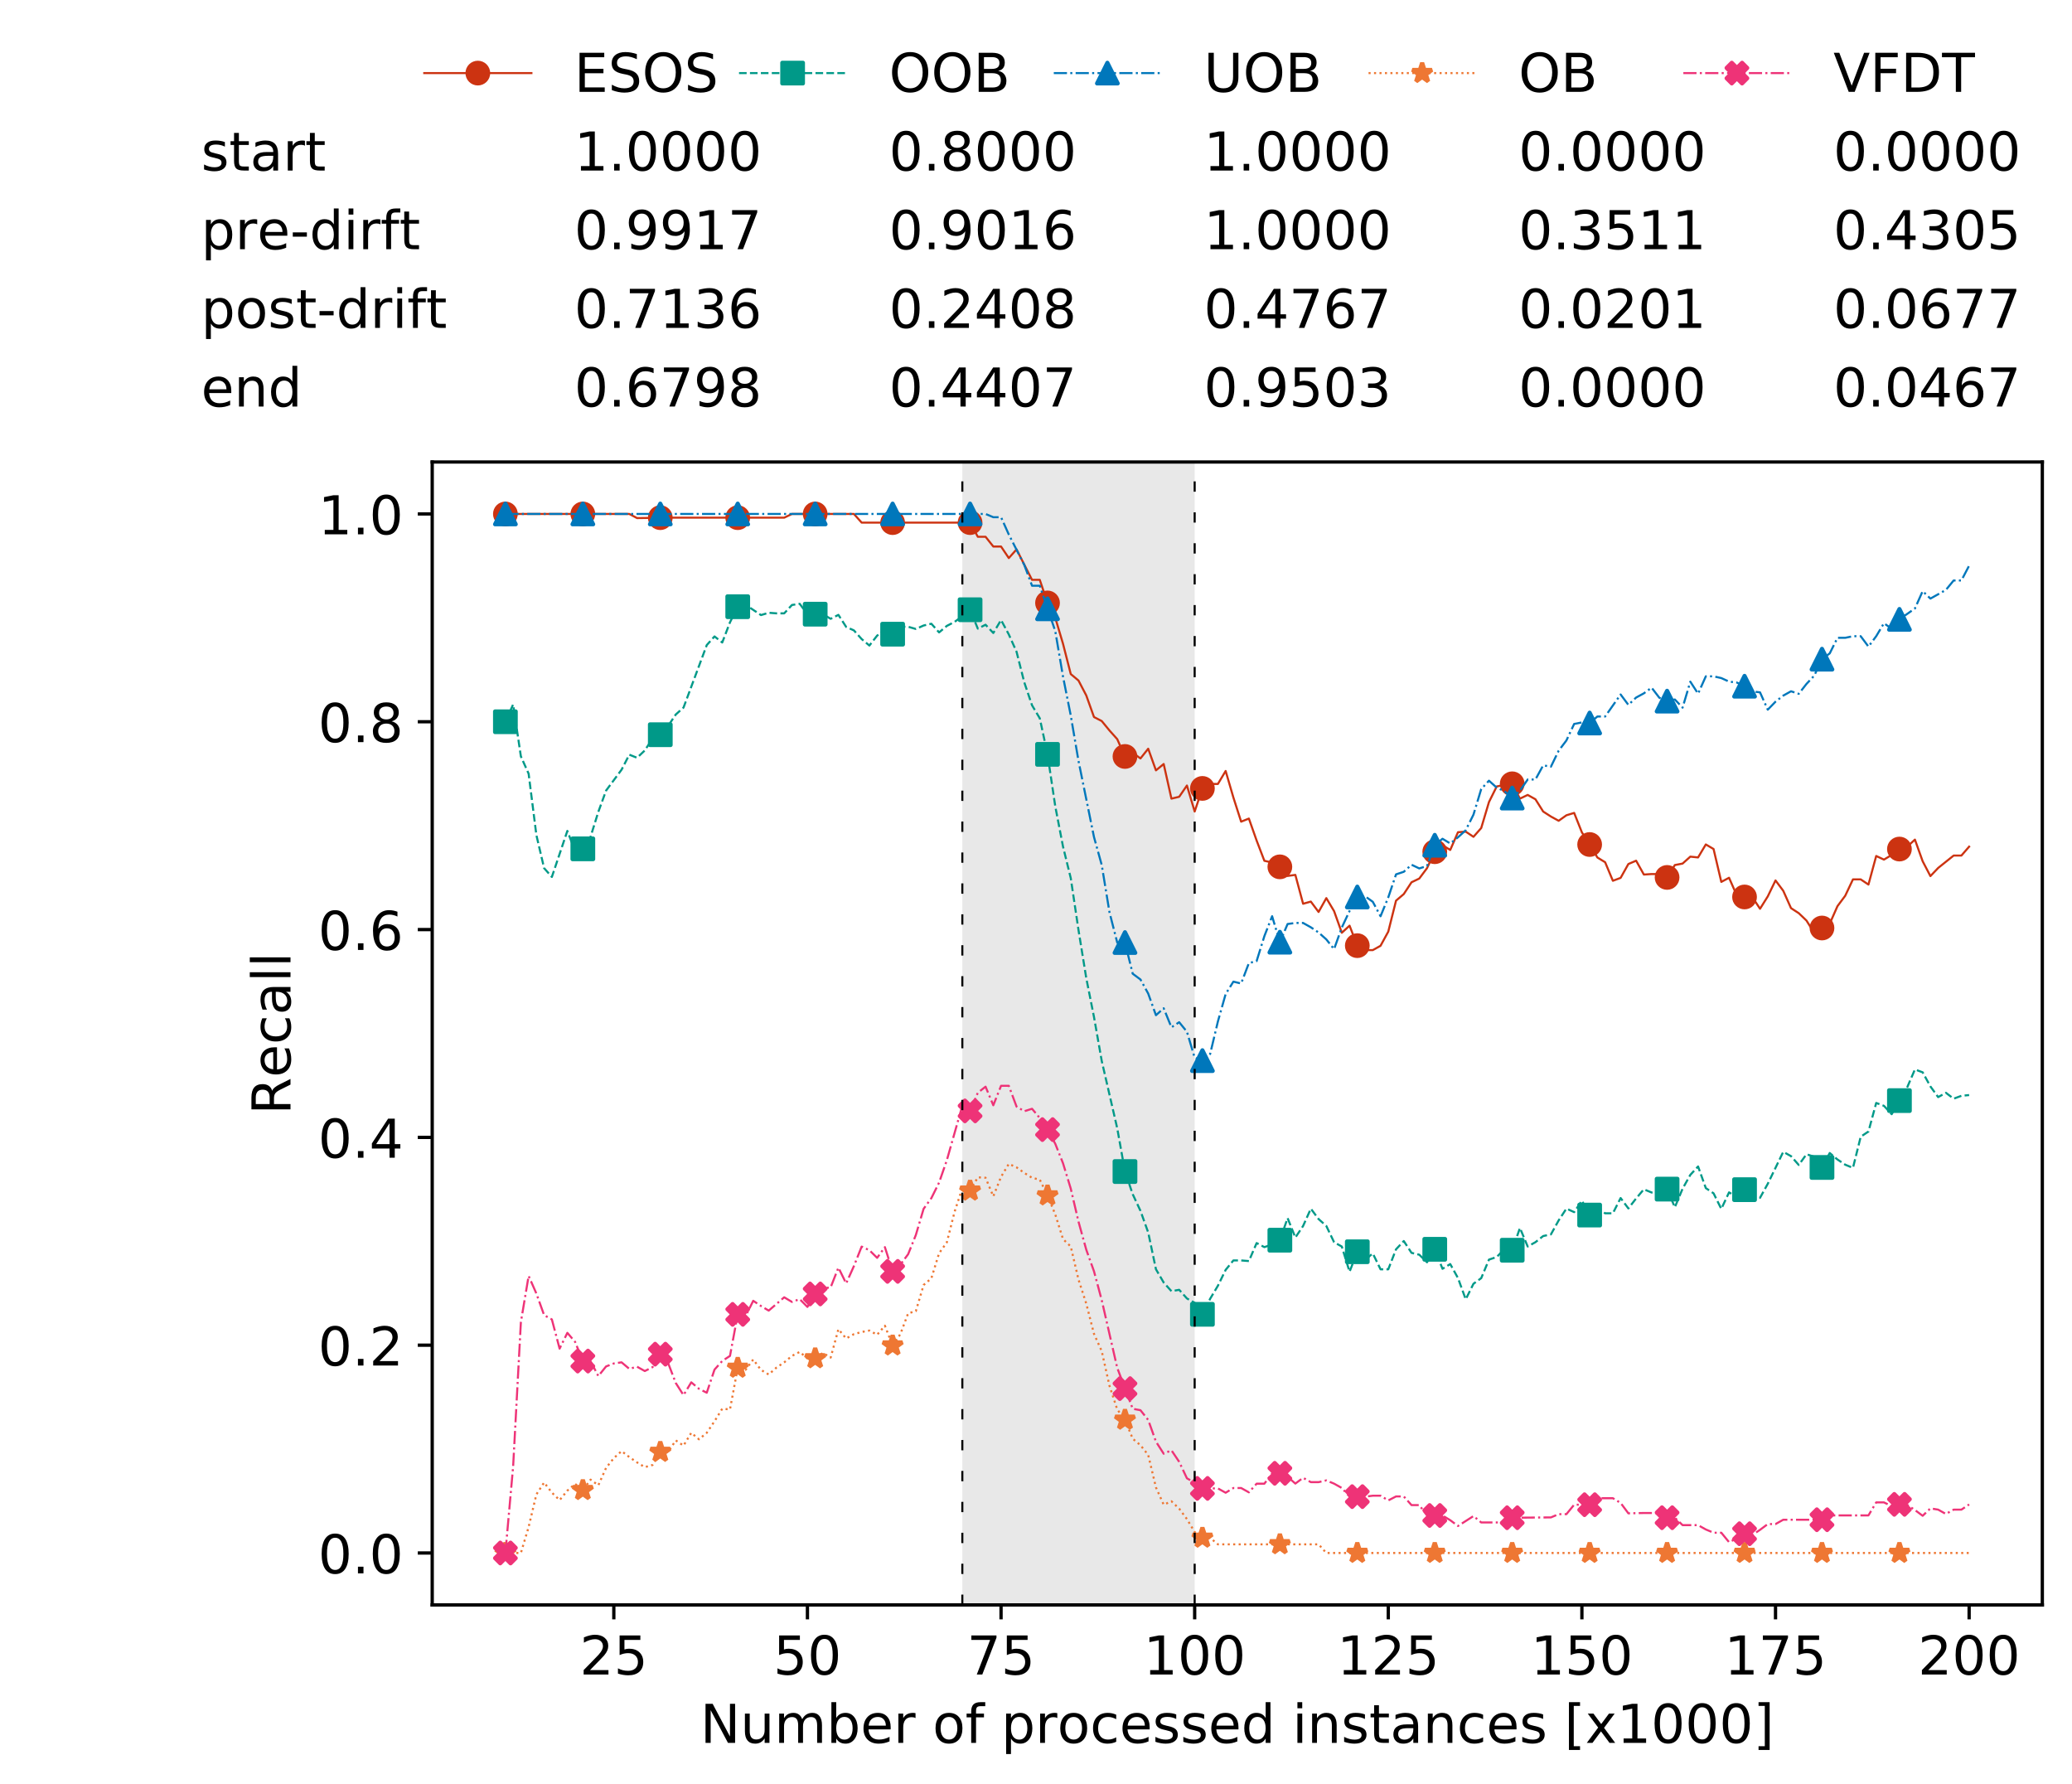 <?xml version="1.0" encoding="utf-8" standalone="no"?>
<!DOCTYPE svg PUBLIC "-//W3C//DTD SVG 1.1//EN"
  "http://www.w3.org/Graphics/SVG/1.1/DTD/svg11.dtd">
<!-- Created with matplotlib (https://matplotlib.org/) -->
<svg height="432.615pt" version="1.1" viewBox="0 0 502.65 432.615" width="502.65pt" xmlns="http://www.w3.org/2000/svg" xmlns:xlink="http://www.w3.org/1999/xlink">
 <defs>
  <style type="text/css">
*{stroke-linecap:butt;stroke-linejoin:round;white-space:pre;}
  </style>
 </defs>
 <g id="figure_1">
  <g id="patch_1">
   <path d="M 0 432.615 
L 502.65 432.615 
L 502.65 0 
L 0 0 
z
" style="fill:#ffffff;"/>
  </g>
  <g id="axes_1">
   <g id="patch_2">
    <path d="M 104.85 389.252 
L 495.45 389.252 
L 495.45 112.052 
L 104.85 112.052 
z
" style="fill:#ffffff;"/>
   </g>
   <g id="patch_3">
    <path clip-path="url(#pb50a8ff83b)" d="M 289.817 389.252 
L 289.817 112.052 
L 233.453 112.052 
L 233.453 389.252 
z
" style="fill:#d3d3d3;opacity:0.5;"/>
   </g>
   <g id="matplotlib.axis_1">
    <g id="xtick_1">
     <g id="line2d_1">
      <defs>
       <path d="M 0 0 
L 0 3.5 
" id="m787477d6ba" style="stroke:#000000;stroke-width:0.8;"/>
      </defs>
      <g>
       <use style="stroke:#000000;stroke-width:0.8;" x="148.908" xlink:href="#m787477d6ba" y="389.252"/>
      </g>
     </g>
     <g id="text_1">
      <!-- 25 -->
      <defs>
       <path d="M 19.188 8.297 
L 53.609 8.297 
L 53.609 0 
L 7.328 0 
L 7.328 8.297 
Q 12.938 14.109 22.625 23.891 
Q 32.328 33.688 34.812 36.531 
Q 39.547 41.844 41.422 45.531 
Q 43.312 49.219 43.312 52.781 
Q 43.312 58.594 39.234 62.25 
Q 35.156 65.922 28.609 65.922 
Q 23.969 65.922 18.812 64.312 
Q 13.672 62.703 7.812 59.422 
L 7.812 69.391 
Q 13.766 71.781 18.938 73 
Q 24.125 74.219 28.422 74.219 
Q 39.75 74.219 46.484 68.547 
Q 53.219 62.891 53.219 53.422 
Q 53.219 48.922 51.531 44.891 
Q 49.859 40.875 45.406 35.406 
Q 44.188 33.984 37.641 27.219 
Q 31.109 20.453 19.188 8.297 
z
" id="DejaVuSans-50"/>
       <path d="M 10.797 72.906 
L 49.516 72.906 
L 49.516 64.594 
L 19.828 64.594 
L 19.828 46.734 
Q 21.969 47.469 24.109 47.828 
Q 26.266 48.188 28.422 48.188 
Q 40.625 48.188 47.75 41.5 
Q 54.891 34.812 54.891 23.391 
Q 54.891 11.625 47.562 5.094 
Q 40.234 -1.422 26.906 -1.422 
Q 22.312 -1.422 17.547 -0.641 
Q 12.797 0.141 7.719 1.703 
L 7.719 11.625 
Q 12.109 9.234 16.797 8.062 
Q 21.484 6.891 26.703 6.891 
Q 35.156 6.891 40.078 11.328 
Q 45.016 15.766 45.016 23.391 
Q 45.016 31 40.078 35.438 
Q 35.156 39.891 26.703 39.891 
Q 22.75 39.891 18.812 39.016 
Q 14.891 38.141 10.797 36.281 
z
" id="DejaVuSans-53"/>
      </defs>
      <g transform="translate(140.636 406.13)scale(0.13 -0.13)">
       <use xlink:href="#DejaVuSans-50"/>
       <use x="63.623" xlink:href="#DejaVuSans-53"/>
      </g>
     </g>
    </g>
    <g id="xtick_2">
     <g id="line2d_2">
      <g>
       <use style="stroke:#000000;stroke-width:0.8;" x="195.877" xlink:href="#m787477d6ba" y="389.252"/>
      </g>
     </g>
     <g id="text_2">
      <!-- 50 -->
      <defs>
       <path d="M 31.781 66.406 
Q 24.172 66.406 20.328 58.906 
Q 16.5 51.422 16.5 36.375 
Q 16.5 21.391 20.328 13.891 
Q 24.172 6.391 31.781 6.391 
Q 39.453 6.391 43.281 13.891 
Q 47.125 21.391 47.125 36.375 
Q 47.125 51.422 43.281 58.906 
Q 39.453 66.406 31.781 66.406 
z
M 31.781 74.219 
Q 44.047 74.219 50.516 64.516 
Q 56.984 54.828 56.984 36.375 
Q 56.984 17.969 50.516 8.266 
Q 44.047 -1.422 31.781 -1.422 
Q 19.531 -1.422 13.062 8.266 
Q 6.594 17.969 6.594 36.375 
Q 6.594 54.828 13.062 64.516 
Q 19.531 74.219 31.781 74.219 
z
" id="DejaVuSans-48"/>
      </defs>
      <g transform="translate(187.606 406.13)scale(0.13 -0.13)">
       <use xlink:href="#DejaVuSans-53"/>
       <use x="63.623" xlink:href="#DejaVuSans-48"/>
      </g>
     </g>
    </g>
    <g id="xtick_3">
     <g id="line2d_3">
      <g>
       <use style="stroke:#000000;stroke-width:0.8;" x="242.847" xlink:href="#m787477d6ba" y="389.252"/>
      </g>
     </g>
     <g id="text_3">
      <!-- 75 -->
      <defs>
       <path d="M 8.203 72.906 
L 55.078 72.906 
L 55.078 68.703 
L 28.609 0 
L 18.312 0 
L 43.219 64.594 
L 8.203 64.594 
z
" id="DejaVuSans-55"/>
      </defs>
      <g transform="translate(234.576 406.13)scale(0.13 -0.13)">
       <use xlink:href="#DejaVuSans-55"/>
       <use x="63.623" xlink:href="#DejaVuSans-53"/>
      </g>
     </g>
    </g>
    <g id="xtick_4">
     <g id="line2d_4">
      <g>
       <use style="stroke:#000000;stroke-width:0.8;" x="289.817" xlink:href="#m787477d6ba" y="389.252"/>
      </g>
     </g>
     <g id="text_4">
      <!-- 100 -->
      <defs>
       <path d="M 12.406 8.297 
L 28.516 8.297 
L 28.516 63.922 
L 10.984 60.406 
L 10.984 69.391 
L 28.422 72.906 
L 38.281 72.906 
L 38.281 8.297 
L 54.391 8.297 
L 54.391 0 
L 12.406 0 
z
" id="DejaVuSans-49"/>
      </defs>
      <g transform="translate(277.41 406.13)scale(0.13 -0.13)">
       <use xlink:href="#DejaVuSans-49"/>
       <use x="63.623" xlink:href="#DejaVuSans-48"/>
       <use x="127.246" xlink:href="#DejaVuSans-48"/>
      </g>
     </g>
    </g>
    <g id="xtick_5">
     <g id="line2d_5">
      <g>
       <use style="stroke:#000000;stroke-width:0.8;" x="336.786" xlink:href="#m787477d6ba" y="389.252"/>
      </g>
     </g>
     <g id="text_5">
      <!-- 125 -->
      <g transform="translate(324.379 406.13)scale(0.13 -0.13)">
       <use xlink:href="#DejaVuSans-49"/>
       <use x="63.623" xlink:href="#DejaVuSans-50"/>
       <use x="127.246" xlink:href="#DejaVuSans-53"/>
      </g>
     </g>
    </g>
    <g id="xtick_6">
     <g id="line2d_6">
      <g>
       <use style="stroke:#000000;stroke-width:0.8;" x="383.756" xlink:href="#m787477d6ba" y="389.252"/>
      </g>
     </g>
     <g id="text_6">
      <!-- 150 -->
      <g transform="translate(371.349 406.13)scale(0.13 -0.13)">
       <use xlink:href="#DejaVuSans-49"/>
       <use x="63.623" xlink:href="#DejaVuSans-53"/>
       <use x="127.246" xlink:href="#DejaVuSans-48"/>
      </g>
     </g>
    </g>
    <g id="xtick_7">
     <g id="line2d_7">
      <g>
       <use style="stroke:#000000;stroke-width:0.8;" x="430.726" xlink:href="#m787477d6ba" y="389.252"/>
      </g>
     </g>
     <g id="text_7">
      <!-- 175 -->
      <g transform="translate(418.319 406.13)scale(0.13 -0.13)">
       <use xlink:href="#DejaVuSans-49"/>
       <use x="63.623" xlink:href="#DejaVuSans-55"/>
       <use x="127.246" xlink:href="#DejaVuSans-53"/>
      </g>
     </g>
    </g>
    <g id="xtick_8">
     <g id="line2d_8">
      <g>
       <use style="stroke:#000000;stroke-width:0.8;" x="477.695" xlink:href="#m787477d6ba" y="389.252"/>
      </g>
     </g>
     <g id="text_8">
      <!-- 200 -->
      <g transform="translate(465.289 406.13)scale(0.13 -0.13)">
       <use xlink:href="#DejaVuSans-50"/>
       <use x="63.623" xlink:href="#DejaVuSans-48"/>
       <use x="127.246" xlink:href="#DejaVuSans-48"/>
      </g>
     </g>
    </g>
    <g id="text_9">
     <!-- Number of processed instances [x1000] -->
     <defs>
      <path d="M 9.812 72.906 
L 23.094 72.906 
L 55.422 11.922 
L 55.422 72.906 
L 64.984 72.906 
L 64.984 0 
L 51.703 0 
L 19.391 60.984 
L 19.391 0 
L 9.812 0 
z
" id="DejaVuSans-78"/>
      <path d="M 8.5 21.578 
L 8.5 54.688 
L 17.484 54.688 
L 17.484 21.922 
Q 17.484 14.156 20.5 10.266 
Q 23.531 6.391 29.594 6.391 
Q 36.859 6.391 41.078 11.031 
Q 45.312 15.672 45.312 23.688 
L 45.312 54.688 
L 54.297 54.688 
L 54.297 0 
L 45.312 0 
L 45.312 8.406 
Q 42.047 3.422 37.719 1 
Q 33.406 -1.422 27.688 -1.422 
Q 18.266 -1.422 13.375 4.438 
Q 8.5 10.297 8.5 21.578 
z
M 31.109 56 
z
" id="DejaVuSans-117"/>
      <path d="M 52 44.188 
Q 55.375 50.25 60.062 53.125 
Q 64.75 56 71.094 56 
Q 79.641 56 84.281 50.016 
Q 88.922 44.047 88.922 33.016 
L 88.922 0 
L 79.891 0 
L 79.891 32.719 
Q 79.891 40.578 77.094 44.375 
Q 74.312 48.188 68.609 48.188 
Q 61.625 48.188 57.562 43.547 
Q 53.516 38.922 53.516 30.906 
L 53.516 0 
L 44.484 0 
L 44.484 32.719 
Q 44.484 40.625 41.703 44.406 
Q 38.922 48.188 33.109 48.188 
Q 26.219 48.188 22.156 43.531 
Q 18.109 38.875 18.109 30.906 
L 18.109 0 
L 9.078 0 
L 9.078 54.688 
L 18.109 54.688 
L 18.109 46.188 
Q 21.188 51.219 25.484 53.609 
Q 29.781 56 35.688 56 
Q 41.656 56 45.828 52.969 
Q 50 49.953 52 44.188 
z
" id="DejaVuSans-109"/>
      <path d="M 48.688 27.297 
Q 48.688 37.203 44.609 42.844 
Q 40.531 48.484 33.406 48.484 
Q 26.266 48.484 22.188 42.844 
Q 18.109 37.203 18.109 27.297 
Q 18.109 17.391 22.188 11.75 
Q 26.266 6.109 33.406 6.109 
Q 40.531 6.109 44.609 11.75 
Q 48.688 17.391 48.688 27.297 
z
M 18.109 46.391 
Q 20.953 51.266 25.266 53.625 
Q 29.594 56 35.594 56 
Q 45.562 56 51.781 48.094 
Q 58.016 40.188 58.016 27.297 
Q 58.016 14.406 51.781 6.484 
Q 45.562 -1.422 35.594 -1.422 
Q 29.594 -1.422 25.266 0.953 
Q 20.953 3.328 18.109 8.203 
L 18.109 0 
L 9.078 0 
L 9.078 75.984 
L 18.109 75.984 
z
" id="DejaVuSans-98"/>
      <path d="M 56.203 29.594 
L 56.203 25.203 
L 14.891 25.203 
Q 15.484 15.922 20.484 11.062 
Q 25.484 6.203 34.422 6.203 
Q 39.594 6.203 44.453 7.469 
Q 49.312 8.734 54.109 11.281 
L 54.109 2.781 
Q 49.266 0.734 44.188 -0.344 
Q 39.109 -1.422 33.891 -1.422 
Q 20.797 -1.422 13.156 6.188 
Q 5.516 13.812 5.516 26.812 
Q 5.516 40.234 12.766 48.109 
Q 20.016 56 32.328 56 
Q 43.359 56 49.781 48.891 
Q 56.203 41.797 56.203 29.594 
z
M 47.219 32.234 
Q 47.125 39.594 43.094 43.984 
Q 39.062 48.391 32.422 48.391 
Q 24.906 48.391 20.391 44.141 
Q 15.875 39.891 15.188 32.172 
z
" id="DejaVuSans-101"/>
      <path d="M 41.109 46.297 
Q 39.594 47.172 37.812 47.578 
Q 36.031 48 33.891 48 
Q 26.266 48 22.188 43.047 
Q 18.109 38.094 18.109 28.812 
L 18.109 0 
L 9.078 0 
L 9.078 54.688 
L 18.109 54.688 
L 18.109 46.188 
Q 20.953 51.172 25.484 53.578 
Q 30.031 56 36.531 56 
Q 37.453 56 38.578 55.875 
Q 39.703 55.766 41.062 55.516 
z
" id="DejaVuSans-114"/>
      <path id="DejaVuSans-32"/>
      <path d="M 30.609 48.391 
Q 23.391 48.391 19.188 42.75 
Q 14.984 37.109 14.984 27.297 
Q 14.984 17.484 19.156 11.844 
Q 23.344 6.203 30.609 6.203 
Q 37.797 6.203 41.984 11.859 
Q 46.188 17.531 46.188 27.297 
Q 46.188 37.016 41.984 42.703 
Q 37.797 48.391 30.609 48.391 
z
M 30.609 56 
Q 42.328 56 49.016 48.375 
Q 55.719 40.766 55.719 27.297 
Q 55.719 13.875 49.016 6.219 
Q 42.328 -1.422 30.609 -1.422 
Q 18.844 -1.422 12.172 6.219 
Q 5.516 13.875 5.516 27.297 
Q 5.516 40.766 12.172 48.375 
Q 18.844 56 30.609 56 
z
" id="DejaVuSans-111"/>
      <path d="M 37.109 75.984 
L 37.109 68.5 
L 28.516 68.5 
Q 23.688 68.5 21.797 66.547 
Q 19.922 64.594 19.922 59.516 
L 19.922 54.688 
L 34.719 54.688 
L 34.719 47.703 
L 19.922 47.703 
L 19.922 0 
L 10.891 0 
L 10.891 47.703 
L 2.297 47.703 
L 2.297 54.688 
L 10.891 54.688 
L 10.891 58.5 
Q 10.891 67.625 15.141 71.797 
Q 19.391 75.984 28.609 75.984 
z
" id="DejaVuSans-102"/>
      <path d="M 18.109 8.203 
L 18.109 -20.797 
L 9.078 -20.797 
L 9.078 54.688 
L 18.109 54.688 
L 18.109 46.391 
Q 20.953 51.266 25.266 53.625 
Q 29.594 56 35.594 56 
Q 45.562 56 51.781 48.094 
Q 58.016 40.188 58.016 27.297 
Q 58.016 14.406 51.781 6.484 
Q 45.562 -1.422 35.594 -1.422 
Q 29.594 -1.422 25.266 0.953 
Q 20.953 3.328 18.109 8.203 
z
M 48.688 27.297 
Q 48.688 37.203 44.609 42.844 
Q 40.531 48.484 33.406 48.484 
Q 26.266 48.484 22.188 42.844 
Q 18.109 37.203 18.109 27.297 
Q 18.109 17.391 22.188 11.75 
Q 26.266 6.109 33.406 6.109 
Q 40.531 6.109 44.609 11.75 
Q 48.688 17.391 48.688 27.297 
z
" id="DejaVuSans-112"/>
      <path d="M 48.781 52.594 
L 48.781 44.188 
Q 44.969 46.297 41.141 47.344 
Q 37.312 48.391 33.406 48.391 
Q 24.656 48.391 19.812 42.844 
Q 14.984 37.312 14.984 27.297 
Q 14.984 17.281 19.812 11.734 
Q 24.656 6.203 33.406 6.203 
Q 37.312 6.203 41.141 7.25 
Q 44.969 8.297 48.781 10.406 
L 48.781 2.094 
Q 45.016 0.344 40.984 -0.531 
Q 36.969 -1.422 32.422 -1.422 
Q 20.062 -1.422 12.781 6.344 
Q 5.516 14.109 5.516 27.297 
Q 5.516 40.672 12.859 48.328 
Q 20.219 56 33.016 56 
Q 37.156 56 41.109 55.141 
Q 45.062 54.297 48.781 52.594 
z
" id="DejaVuSans-99"/>
      <path d="M 44.281 53.078 
L 44.281 44.578 
Q 40.484 46.531 36.375 47.5 
Q 32.281 48.484 27.875 48.484 
Q 21.188 48.484 17.844 46.438 
Q 14.5 44.391 14.5 40.281 
Q 14.5 37.156 16.891 35.375 
Q 19.281 33.594 26.516 31.984 
L 29.594 31.297 
Q 39.156 29.25 43.188 25.516 
Q 47.219 21.781 47.219 15.094 
Q 47.219 7.469 41.188 3.016 
Q 35.156 -1.422 24.609 -1.422 
Q 20.219 -1.422 15.453 -0.562 
Q 10.688 0.297 5.422 2 
L 5.422 11.281 
Q 10.406 8.688 15.234 7.391 
Q 20.062 6.109 24.812 6.109 
Q 31.156 6.109 34.562 8.281 
Q 37.984 10.453 37.984 14.406 
Q 37.984 18.062 35.516 20.016 
Q 33.062 21.969 24.703 23.781 
L 21.578 24.516 
Q 13.234 26.266 9.516 29.906 
Q 5.812 33.547 5.812 39.891 
Q 5.812 47.609 11.281 51.797 
Q 16.75 56 26.812 56 
Q 31.781 56 36.172 55.266 
Q 40.578 54.547 44.281 53.078 
z
" id="DejaVuSans-115"/>
      <path d="M 45.406 46.391 
L 45.406 75.984 
L 54.391 75.984 
L 54.391 0 
L 45.406 0 
L 45.406 8.203 
Q 42.578 3.328 38.25 0.953 
Q 33.938 -1.422 27.875 -1.422 
Q 17.969 -1.422 11.734 6.484 
Q 5.516 14.406 5.516 27.297 
Q 5.516 40.188 11.734 48.094 
Q 17.969 56 27.875 56 
Q 33.938 56 38.25 53.625 
Q 42.578 51.266 45.406 46.391 
z
M 14.797 27.297 
Q 14.797 17.391 18.875 11.75 
Q 22.953 6.109 30.078 6.109 
Q 37.203 6.109 41.297 11.75 
Q 45.406 17.391 45.406 27.297 
Q 45.406 37.203 41.297 42.844 
Q 37.203 48.484 30.078 48.484 
Q 22.953 48.484 18.875 42.844 
Q 14.797 37.203 14.797 27.297 
z
" id="DejaVuSans-100"/>
      <path d="M 9.422 54.688 
L 18.406 54.688 
L 18.406 0 
L 9.422 0 
z
M 9.422 75.984 
L 18.406 75.984 
L 18.406 64.594 
L 9.422 64.594 
z
" id="DejaVuSans-105"/>
      <path d="M 54.891 33.016 
L 54.891 0 
L 45.906 0 
L 45.906 32.719 
Q 45.906 40.484 42.875 44.328 
Q 39.844 48.188 33.797 48.188 
Q 26.516 48.188 22.312 43.547 
Q 18.109 38.922 18.109 30.906 
L 18.109 0 
L 9.078 0 
L 9.078 54.688 
L 18.109 54.688 
L 18.109 46.188 
Q 21.344 51.125 25.703 53.562 
Q 30.078 56 35.797 56 
Q 45.219 56 50.047 50.172 
Q 54.891 44.344 54.891 33.016 
z
" id="DejaVuSans-110"/>
      <path d="M 18.312 70.219 
L 18.312 54.688 
L 36.812 54.688 
L 36.812 47.703 
L 18.312 47.703 
L 18.312 18.016 
Q 18.312 11.328 20.141 9.422 
Q 21.969 7.516 27.594 7.516 
L 36.812 7.516 
L 36.812 0 
L 27.594 0 
Q 17.188 0 13.234 3.875 
Q 9.281 7.766 9.281 18.016 
L 9.281 47.703 
L 2.688 47.703 
L 2.688 54.688 
L 9.281 54.688 
L 9.281 70.219 
z
" id="DejaVuSans-116"/>
      <path d="M 34.281 27.484 
Q 23.391 27.484 19.188 25 
Q 14.984 22.516 14.984 16.5 
Q 14.984 11.719 18.141 8.906 
Q 21.297 6.109 26.703 6.109 
Q 34.188 6.109 38.703 11.406 
Q 43.219 16.703 43.219 25.484 
L 43.219 27.484 
z
M 52.203 31.203 
L 52.203 0 
L 43.219 0 
L 43.219 8.297 
Q 40.141 3.328 35.547 0.953 
Q 30.953 -1.422 24.312 -1.422 
Q 15.922 -1.422 10.953 3.297 
Q 6 8.016 6 15.922 
Q 6 25.141 12.172 29.828 
Q 18.359 34.516 30.609 34.516 
L 43.219 34.516 
L 43.219 35.406 
Q 43.219 41.609 39.141 45 
Q 35.062 48.391 27.688 48.391 
Q 23 48.391 18.547 47.266 
Q 14.109 46.141 10.016 43.891 
L 10.016 52.203 
Q 14.938 54.109 19.578 55.047 
Q 24.219 56 28.609 56 
Q 40.484 56 46.344 49.844 
Q 52.203 43.703 52.203 31.203 
z
" id="DejaVuSans-97"/>
      <path d="M 8.594 75.984 
L 29.297 75.984 
L 29.297 69 
L 17.578 69 
L 17.578 -6.203 
L 29.297 -6.203 
L 29.297 -13.188 
L 8.594 -13.188 
z
" id="DejaVuSans-91"/>
      <path d="M 54.891 54.688 
L 35.109 28.078 
L 55.906 0 
L 45.312 0 
L 29.391 21.484 
L 13.484 0 
L 2.875 0 
L 24.125 28.609 
L 4.688 54.688 
L 15.281 54.688 
L 29.781 35.203 
L 44.281 54.688 
z
" id="DejaVuSans-120"/>
      <path d="M 30.422 75.984 
L 30.422 -13.188 
L 9.719 -13.188 
L 9.719 -6.203 
L 21.391 -6.203 
L 21.391 69 
L 9.719 69 
L 9.719 75.984 
z
" id="DejaVuSans-93"/>
     </defs>
     <g transform="translate(169.881 422.711)scale(0.13 -0.13)">
      <use xlink:href="#DejaVuSans-78"/>
      <use x="74.805" xlink:href="#DejaVuSans-117"/>
      <use x="138.184" xlink:href="#DejaVuSans-109"/>
      <use x="235.596" xlink:href="#DejaVuSans-98"/>
      <use x="299.072" xlink:href="#DejaVuSans-101"/>
      <use x="360.596" xlink:href="#DejaVuSans-114"/>
      <use x="401.709" xlink:href="#DejaVuSans-32"/>
      <use x="433.496" xlink:href="#DejaVuSans-111"/>
      <use x="494.678" xlink:href="#DejaVuSans-102"/>
      <use x="529.883" xlink:href="#DejaVuSans-32"/>
      <use x="561.67" xlink:href="#DejaVuSans-112"/>
      <use x="625.146" xlink:href="#DejaVuSans-114"/>
      <use x="666.229" xlink:href="#DejaVuSans-111"/>
      <use x="727.41" xlink:href="#DejaVuSans-99"/>
      <use x="782.391" xlink:href="#DejaVuSans-101"/>
      <use x="843.914" xlink:href="#DejaVuSans-115"/>
      <use x="896.014" xlink:href="#DejaVuSans-115"/>
      <use x="948.113" xlink:href="#DejaVuSans-101"/>
      <use x="1009.637" xlink:href="#DejaVuSans-100"/>
      <use x="1073.113" xlink:href="#DejaVuSans-32"/>
      <use x="1104.9" xlink:href="#DejaVuSans-105"/>
      <use x="1132.684" xlink:href="#DejaVuSans-110"/>
      <use x="1196.062" xlink:href="#DejaVuSans-115"/>
      <use x="1248.162" xlink:href="#DejaVuSans-116"/>
      <use x="1287.371" xlink:href="#DejaVuSans-97"/>
      <use x="1348.65" xlink:href="#DejaVuSans-110"/>
      <use x="1412.029" xlink:href="#DejaVuSans-99"/>
      <use x="1467.01" xlink:href="#DejaVuSans-101"/>
      <use x="1528.533" xlink:href="#DejaVuSans-115"/>
      <use x="1580.633" xlink:href="#DejaVuSans-32"/>
      <use x="1612.42" xlink:href="#DejaVuSans-91"/>
      <use x="1651.434" xlink:href="#DejaVuSans-120"/>
      <use x="1710.613" xlink:href="#DejaVuSans-49"/>
      <use x="1774.236" xlink:href="#DejaVuSans-48"/>
      <use x="1837.859" xlink:href="#DejaVuSans-48"/>
      <use x="1901.482" xlink:href="#DejaVuSans-48"/>
      <use x="1965.105" xlink:href="#DejaVuSans-93"/>
     </g>
    </g>
   </g>
   <g id="matplotlib.axis_2">
    <g id="ytick_1">
     <g id="line2d_9">
      <defs>
       <path d="M 0 0 
L -3.5 0 
" id="m56665e98cc" style="stroke:#000000;stroke-width:0.8;"/>
      </defs>
      <g>
       <use style="stroke:#000000;stroke-width:0.8;" x="104.85" xlink:href="#m56665e98cc" y="376.652"/>
      </g>
     </g>
     <g id="text_10">
      <!-- 0.0 -->
      <defs>
       <path d="M 10.688 12.406 
L 21 12.406 
L 21 0 
L 10.688 0 
z
" id="DejaVuSans-46"/>
      </defs>
      <g transform="translate(77.176 381.591)scale(0.13 -0.13)">
       <use xlink:href="#DejaVuSans-48"/>
       <use x="63.623" xlink:href="#DejaVuSans-46"/>
       <use x="95.41" xlink:href="#DejaVuSans-48"/>
      </g>
     </g>
    </g>
    <g id="ytick_2">
     <g id="line2d_10">
      <g>
       <use style="stroke:#000000;stroke-width:0.8;" x="104.85" xlink:href="#m56665e98cc" y="326.252"/>
      </g>
     </g>
     <g id="text_11">
      <!-- 0.2 -->
      <g transform="translate(77.176 331.191)scale(0.13 -0.13)">
       <use xlink:href="#DejaVuSans-48"/>
       <use x="63.623" xlink:href="#DejaVuSans-46"/>
       <use x="95.41" xlink:href="#DejaVuSans-50"/>
      </g>
     </g>
    </g>
    <g id="ytick_3">
     <g id="line2d_11">
      <g>
       <use style="stroke:#000000;stroke-width:0.8;" x="104.85" xlink:href="#m56665e98cc" y="275.852"/>
      </g>
     </g>
     <g id="text_12">
      <!-- 0.4 -->
      <defs>
       <path d="M 37.797 64.312 
L 12.891 25.391 
L 37.797 25.391 
z
M 35.203 72.906 
L 47.609 72.906 
L 47.609 25.391 
L 58.016 25.391 
L 58.016 17.188 
L 47.609 17.188 
L 47.609 0 
L 37.797 0 
L 37.797 17.188 
L 4.891 17.188 
L 4.891 26.703 
z
" id="DejaVuSans-52"/>
      </defs>
      <g transform="translate(77.176 280.791)scale(0.13 -0.13)">
       <use xlink:href="#DejaVuSans-48"/>
       <use x="63.623" xlink:href="#DejaVuSans-46"/>
       <use x="95.41" xlink:href="#DejaVuSans-52"/>
      </g>
     </g>
    </g>
    <g id="ytick_4">
     <g id="line2d_12">
      <g>
       <use style="stroke:#000000;stroke-width:0.8;" x="104.85" xlink:href="#m56665e98cc" y="225.452"/>
      </g>
     </g>
     <g id="text_13">
      <!-- 0.6 -->
      <defs>
       <path d="M 33.016 40.375 
Q 26.375 40.375 22.484 35.828 
Q 18.609 31.297 18.609 23.391 
Q 18.609 15.531 22.484 10.953 
Q 26.375 6.391 33.016 6.391 
Q 39.656 6.391 43.531 10.953 
Q 47.406 15.531 47.406 23.391 
Q 47.406 31.297 43.531 35.828 
Q 39.656 40.375 33.016 40.375 
z
M 52.594 71.297 
L 52.594 62.312 
Q 48.875 64.062 45.094 64.984 
Q 41.312 65.922 37.594 65.922 
Q 27.828 65.922 22.672 59.328 
Q 17.531 52.734 16.797 39.406 
Q 19.672 43.656 24.016 45.922 
Q 28.375 48.188 33.594 48.188 
Q 44.578 48.188 50.953 41.516 
Q 57.328 34.859 57.328 23.391 
Q 57.328 12.156 50.688 5.359 
Q 44.047 -1.422 33.016 -1.422 
Q 20.359 -1.422 13.672 8.266 
Q 6.984 17.969 6.984 36.375 
Q 6.984 53.656 15.188 63.938 
Q 23.391 74.219 37.203 74.219 
Q 40.922 74.219 44.703 73.484 
Q 48.484 72.75 52.594 71.297 
z
" id="DejaVuSans-54"/>
      </defs>
      <g transform="translate(77.176 230.391)scale(0.13 -0.13)">
       <use xlink:href="#DejaVuSans-48"/>
       <use x="63.623" xlink:href="#DejaVuSans-46"/>
       <use x="95.41" xlink:href="#DejaVuSans-54"/>
      </g>
     </g>
    </g>
    <g id="ytick_5">
     <g id="line2d_13">
      <g>
       <use style="stroke:#000000;stroke-width:0.8;" x="104.85" xlink:href="#m56665e98cc" y="175.052"/>
      </g>
     </g>
     <g id="text_14">
      <!-- 0.8 -->
      <defs>
       <path d="M 31.781 34.625 
Q 24.75 34.625 20.719 30.859 
Q 16.703 27.094 16.703 20.516 
Q 16.703 13.922 20.719 10.156 
Q 24.75 6.391 31.781 6.391 
Q 38.812 6.391 42.859 10.172 
Q 46.922 13.969 46.922 20.516 
Q 46.922 27.094 42.891 30.859 
Q 38.875 34.625 31.781 34.625 
z
M 21.922 38.812 
Q 15.578 40.375 12.031 44.719 
Q 8.5 49.078 8.5 55.328 
Q 8.5 64.062 14.719 69.141 
Q 20.953 74.219 31.781 74.219 
Q 42.672 74.219 48.875 69.141 
Q 55.078 64.062 55.078 55.328 
Q 55.078 49.078 51.531 44.719 
Q 48 40.375 41.703 38.812 
Q 48.828 37.156 52.797 32.312 
Q 56.781 27.484 56.781 20.516 
Q 56.781 9.906 50.312 4.234 
Q 43.844 -1.422 31.781 -1.422 
Q 19.734 -1.422 13.25 4.234 
Q 6.781 9.906 6.781 20.516 
Q 6.781 27.484 10.781 32.312 
Q 14.797 37.156 21.922 38.812 
z
M 18.312 54.391 
Q 18.312 48.734 21.844 45.562 
Q 25.391 42.391 31.781 42.391 
Q 38.141 42.391 41.719 45.562 
Q 45.312 48.734 45.312 54.391 
Q 45.312 60.062 41.719 63.234 
Q 38.141 66.406 31.781 66.406 
Q 25.391 66.406 21.844 63.234 
Q 18.312 60.062 18.312 54.391 
z
" id="DejaVuSans-56"/>
      </defs>
      <g transform="translate(77.176 179.991)scale(0.13 -0.13)">
       <use xlink:href="#DejaVuSans-48"/>
       <use x="63.623" xlink:href="#DejaVuSans-46"/>
       <use x="95.41" xlink:href="#DejaVuSans-56"/>
      </g>
     </g>
    </g>
    <g id="ytick_6">
     <g id="line2d_14">
      <g>
       <use style="stroke:#000000;stroke-width:0.8;" x="104.85" xlink:href="#m56665e98cc" y="124.652"/>
      </g>
     </g>
     <g id="text_15">
      <!-- 1.0 -->
      <g transform="translate(77.176 129.591)scale(0.13 -0.13)">
       <use xlink:href="#DejaVuSans-49"/>
       <use x="63.623" xlink:href="#DejaVuSans-46"/>
       <use x="95.41" xlink:href="#DejaVuSans-48"/>
      </g>
     </g>
    </g>
    <g id="text_16">
     <!-- Recall -->
     <defs>
      <path d="M 44.391 34.188 
Q 47.562 33.109 50.562 29.594 
Q 53.562 26.078 56.594 19.922 
L 66.609 0 
L 56 0 
L 46.688 18.703 
Q 43.062 26.031 39.672 28.422 
Q 36.281 30.812 30.422 30.812 
L 19.672 30.812 
L 19.672 0 
L 9.812 0 
L 9.812 72.906 
L 32.078 72.906 
Q 44.578 72.906 50.734 67.672 
Q 56.891 62.453 56.891 51.906 
Q 56.891 45.016 53.688 40.469 
Q 50.484 35.938 44.391 34.188 
z
M 19.672 64.797 
L 19.672 38.922 
L 32.078 38.922 
Q 39.203 38.922 42.844 42.219 
Q 46.484 45.516 46.484 51.906 
Q 46.484 58.297 42.844 61.547 
Q 39.203 64.797 32.078 64.797 
z
" id="DejaVuSans-82"/>
      <path d="M 9.422 75.984 
L 18.406 75.984 
L 18.406 0 
L 9.422 0 
z
" id="DejaVuSans-108"/>
     </defs>
     <g transform="translate(70.472 270.333)rotate(-90)scale(0.13 -0.13)">
      <use xlink:href="#DejaVuSans-82"/>
      <use x="69.42" xlink:href="#DejaVuSans-101"/>
      <use x="130.943" xlink:href="#DejaVuSans-99"/>
      <use x="185.924" xlink:href="#DejaVuSans-97"/>
      <use x="247.203" xlink:href="#DejaVuSans-108"/>
      <use x="274.986" xlink:href="#DejaVuSans-108"/>
     </g>
    </g>
   </g>
   <g id="line2d_15"/>
   <g id="line2d_16"/>
   <g id="line2d_17"/>
   <g id="line2d_18"/>
   <g id="line2d_19"/>
   <g id="line2d_20">
    <path clip-path="url(#pb50a8ff83b)" d="M 122.605 124.652 
L 152.665 124.652 
L 154.544 125.652 
L 162.059 125.552 
L 190.241 125.552 
L 192.12 124.652 
L 207.15 124.652 
L 209.029 126.752 
L 235.332 126.752 
L 237.211 130.188 
L 239.089 130.188 
L 240.968 132.551 
L 242.847 132.551 
L 244.726 135.351 
L 246.605 133.251 
L 250.362 140.631 
L 252.241 140.631 
L 254.12 146.231 
L 255.998 149.831 
L 257.877 156.131 
L 259.756 163.481 
L 261.635 165.056 
L 263.514 168.656 
L 265.392 173.906 
L 267.271 174.875 
L 269.15 177.166 
L 271.029 179.266 
L 272.908 183.466 
L 274.786 182.549 
L 276.665 183.949 
L 278.544 181.587 
L 280.423 186.837 
L 282.302 185.297 
L 284.18 193.697 
L 286.059 193.247 
L 287.938 190.517 
L 289.817 196.817 
L 291.695 191.217 
L 293.574 190.137 
L 295.453 190.137 
L 297.332 186.987 
L 299.211 193.43 
L 301.089 199.28 
L 302.968 198.53 
L 304.847 203.861 
L 306.726 208.77 
L 308.605 209.19 
L 310.483 210.24 
L 312.362 212.445 
L 314.241 212.19 
L 316.12 219.19 
L 317.998 218.665 
L 319.877 221.185 
L 321.756 217.825 
L 323.635 220.975 
L 325.514 226.225 
L 327.392 224.507 
L 329.271 229.353 
L 331.15 230.433 
L 333.029 230.433 
L 334.908 229.383 
L 336.786 225.947 
L 338.665 218.436 
L 340.544 216.843 
L 342.423 213.98 
L 344.302 213.08 
L 346.18 210.56 
L 348.059 206.57 
L 349.938 204.995 
L 351.817 206.14 
L 353.695 201.84 
L 355.574 201.697 
L 357.453 202.957 
L 359.332 200.825 
L 361.211 194.525 
L 363.089 190.745 
L 364.968 190.363 
L 366.847 190.098 
L 368.726 193.698 
L 370.605 192.798 
L 372.483 193.848 
L 374.362 196.827 
L 376.241 198.038 
L 378.12 199.068 
L 379.998 197.732 
L 381.877 197.159 
L 383.756 201.884 
L 385.635 204.824 
L 387.514 207.974 
L 389.392 209.119 
L 391.271 213.619 
L 393.15 212.914 
L 395.029 209.554 
L 396.908 208.747 
L 398.786 212.107 
L 400.665 211.987 
L 402.544 211.987 
L 404.423 212.805 
L 406.302 209.805 
L 408.18 209.445 
L 410.059 207.765 
L 411.938 207.959 
L 413.817 204.809 
L 415.695 205.911 
L 417.574 213.891 
L 419.453 212.889 
L 421.332 217.164 
L 423.211 217.546 
L 425.089 217.546 
L 426.968 220.409 
L 428.847 217.409 
L 430.726 213.532 
L 432.605 216.052 
L 434.483 220.252 
L 436.362 221.474 
L 438.241 223.274 
L 440.12 226.274 
L 441.998 225.074 
L 443.877 224.024 
L 445.756 219.772 
L 447.635 217.252 
L 449.514 213.278 
L 451.392 213.278 
L 453.271 214.538 
L 455.15 207.608 
L 457.029 208.483 
L 458.908 207.358 
L 460.786 205.926 
L 462.665 205.353 
L 464.544 203.635 
L 466.423 208.885 
L 468.302 212.485 
L 470.18 210.509 
L 473.938 207.502 
L 475.817 207.502 
L 477.695 205.342 
L 477.695 205.342 
" style="fill:none;stroke:#cc3311;stroke-linecap:square;stroke-width:0.5;"/>
    <defs>
     <path d="M 0 2.5 
C 0.663 2.5 1.299 2.237 1.768 1.768 
C 2.237 1.299 2.5 0.663 2.5 0 
C 2.5 -0.663 2.237 -1.299 1.768 -1.768 
C 1.299 -2.237 0.663 -2.5 0 -2.5 
C -0.663 -2.5 -1.299 -2.237 -1.768 -1.768 
C -2.237 -1.299 -2.5 -0.663 -2.5 0 
C -2.5 0.663 -2.237 1.299 -1.768 1.768 
C -1.299 2.237 -0.663 2.5 0 2.5 
z
" id="m8d93e123eb" style="stroke:#cc3311;"/>
    </defs>
    <g clip-path="url(#pb50a8ff83b)">
     <use style="fill:#cc3311;stroke:#cc3311;" x="122.605" xlink:href="#m8d93e123eb" y="124.652"/>
     <use style="fill:#cc3311;stroke:#cc3311;" x="141.392" xlink:href="#m8d93e123eb" y="124.652"/>
     <use style="fill:#cc3311;stroke:#cc3311;" x="160.18" xlink:href="#m8d93e123eb" y="125.552"/>
     <use style="fill:#cc3311;stroke:#cc3311;" x="178.968" xlink:href="#m8d93e123eb" y="125.552"/>
     <use style="fill:#cc3311;stroke:#cc3311;" x="197.756" xlink:href="#m8d93e123eb" y="124.652"/>
     <use style="fill:#cc3311;stroke:#cc3311;" x="216.544" xlink:href="#m8d93e123eb" y="126.752"/>
     <use style="fill:#cc3311;stroke:#cc3311;" x="235.332" xlink:href="#m8d93e123eb" y="126.752"/>
     <use style="fill:#cc3311;stroke:#cc3311;" x="254.12" xlink:href="#m8d93e123eb" y="146.231"/>
     <use style="fill:#cc3311;stroke:#cc3311;" x="272.908" xlink:href="#m8d93e123eb" y="183.466"/>
     <use style="fill:#cc3311;stroke:#cc3311;" x="291.695" xlink:href="#m8d93e123eb" y="191.217"/>
     <use style="fill:#cc3311;stroke:#cc3311;" x="310.483" xlink:href="#m8d93e123eb" y="210.24"/>
     <use style="fill:#cc3311;stroke:#cc3311;" x="329.271" xlink:href="#m8d93e123eb" y="229.353"/>
     <use style="fill:#cc3311;stroke:#cc3311;" x="348.059" xlink:href="#m8d93e123eb" y="206.57"/>
     <use style="fill:#cc3311;stroke:#cc3311;" x="366.847" xlink:href="#m8d93e123eb" y="190.098"/>
     <use style="fill:#cc3311;stroke:#cc3311;" x="385.635" xlink:href="#m8d93e123eb" y="204.824"/>
     <use style="fill:#cc3311;stroke:#cc3311;" x="404.423" xlink:href="#m8d93e123eb" y="212.805"/>
     <use style="fill:#cc3311;stroke:#cc3311;" x="423.211" xlink:href="#m8d93e123eb" y="217.546"/>
     <use style="fill:#cc3311;stroke:#cc3311;" x="441.998" xlink:href="#m8d93e123eb" y="225.074"/>
     <use style="fill:#cc3311;stroke:#cc3311;" x="460.786" xlink:href="#m8d93e123eb" y="205.926"/>
    </g>
   </g>
   <g id="line2d_21"/>
   <g id="line2d_22"/>
   <g id="line2d_23"/>
   <g id="line2d_24"/>
   <g id="line2d_25">
    <path clip-path="url(#pb50a8ff83b)" d="M 122.605 175.052 
L 124.483 170.852 
L 126.362 183.452 
L 128.241 187.652 
L 130.12 202.543 
L 131.998 210.561 
L 133.877 212.688 
L 137.635 201.525 
L 139.514 206.437 
L 141.392 205.875 
L 143.271 202.925 
L 145.15 196.904 
L 147.029 191.743 
L 150.786 186.681 
L 152.665 183.033 
L 154.544 183.789 
L 156.423 182.003 
L 158.302 179.135 
L 160.18 178.19 
L 162.059 176.09 
L 163.938 173.29 
L 165.817 171.61 
L 171.453 156.458 
L 173.332 154.358 
L 175.211 155.828 
L 177.089 150.928 
L 178.968 147.148 
L 180.847 146.657 
L 184.605 149.177 
L 186.483 148.617 
L 188.362 148.757 
L 190.241 148.757 
L 192.12 146.732 
L 193.998 146.441 
L 195.877 148.961 
L 199.635 148.961 
L 201.514 150.081 
L 203.392 149.126 
L 205.271 152.051 
L 207.15 152.891 
L 209.029 154.991 
L 210.908 156.566 
L 212.786 154.158 
L 214.665 152.758 
L 216.544 153.808 
L 218.423 152.008 
L 220.302 152.008 
L 222.18 152.548 
L 224.059 151.708 
L 225.938 151.277 
L 227.817 153.377 
L 229.695 151.802 
L 231.574 150.833 
L 233.453 149.458 
L 235.332 147.883 
L 237.211 152.465 
L 239.089 151.52 
L 240.968 153.524 
L 242.847 150.374 
L 244.726 153.874 
L 246.605 158.074 
L 248.483 165.499 
L 250.362 171.058 
L 252.241 174.208 
L 254.12 182.958 
L 255.998 195.558 
L 257.877 205.323 
L 259.756 212.973 
L 261.635 225.573 
L 263.514 237.204 
L 265.392 246.654 
L 267.271 257.316 
L 271.029 273.638 
L 272.908 284.138 
L 274.786 289.637 
L 276.665 293.662 
L 278.544 298.912 
L 280.423 307.837 
L 282.302 311.057 
L 284.18 313.157 
L 286.059 312.819 
L 287.938 314.919 
L 289.817 315.969 
L 291.695 318.769 
L 293.574 314.989 
L 295.453 311.839 
L 297.332 307.989 
L 299.211 305.698 
L 301.089 305.698 
L 302.968 305.848 
L 304.847 301.487 
L 306.726 302.468 
L 308.605 301.838 
L 310.483 300.788 
L 312.362 295.433 
L 314.241 300.142 
L 316.12 297.342 
L 317.998 293.142 
L 319.877 295.662 
L 321.756 297.342 
L 323.635 301.28 
L 325.514 302.33 
L 327.392 308.439 
L 329.271 303.593 
L 331.15 305.573 
L 333.029 303.998 
L 334.908 307.848 
L 336.786 307.848 
L 338.665 303.002 
L 340.544 300.994 
L 342.423 303.858 
L 344.302 304.308 
L 346.18 306.149 
L 348.059 302.999 
L 349.938 307.724 
L 351.817 306.579 
L 353.695 309.979 
L 355.574 315.133 
L 357.453 311.353 
L 359.332 309.996 
L 361.211 305.496 
L 363.089 304.866 
L 364.968 302.957 
L 366.847 303.222 
L 368.726 297.822 
L 370.605 302.322 
L 372.483 301.272 
L 374.362 299.783 
L 376.241 299.379 
L 378.12 295.986 
L 379.998 293.123 
L 381.877 293.982 
L 383.756 291.195 
L 385.635 294.695 
L 387.514 293.12 
L 389.392 294.266 
L 391.271 294.266 
L 393.15 290.565 
L 395.029 293.085 
L 396.908 290.662 
L 398.786 288.442 
L 400.665 289.222 
L 402.544 289.222 
L 404.423 288.404 
L 406.302 292.804 
L 408.18 288.304 
L 410.059 284.944 
L 411.938 282.908 
L 413.817 288.158 
L 415.695 289.418 
L 417.574 293.198 
L 419.453 289.189 
L 421.332 290.314 
L 423.211 288.533 
L 425.089 290.738 
L 426.968 290.508 
L 428.847 287.108 
L 432.605 279.355 
L 434.483 280.405 
L 436.362 282.543 
L 438.241 279.943 
L 440.12 280.543 
L 441.998 283.143 
L 443.877 279.643 
L 445.756 281.218 
L 447.635 282.478 
L 449.514 283.253 
L 451.392 275.693 
L 453.271 274.433 
L 455.15 267.503 
L 457.029 268.203 
L 458.908 270.228 
L 462.665 263.728 
L 464.544 259.375 
L 466.423 260.075 
L 468.302 263.495 
L 470.18 266.089 
L 472.059 265.039 
L 473.938 266.471 
L 475.817 265.771 
L 477.695 265.591 
L 477.695 265.591 
" style="fill:none;stroke:#009988;stroke-dasharray:1.85,0.8;stroke-dashoffset:0;stroke-width:0.5;"/>
    <defs>
     <path d="M -2.5 2.5 
L 2.5 2.5 
L 2.5 -2.5 
L -2.5 -2.5 
z
" id="mf7506410a0" style="stroke:#009988;stroke-linejoin:miter;"/>
    </defs>
    <g clip-path="url(#pb50a8ff83b)">
     <use style="fill:#009988;stroke:#009988;stroke-linejoin:miter;" x="122.605" xlink:href="#mf7506410a0" y="175.052"/>
     <use style="fill:#009988;stroke:#009988;stroke-linejoin:miter;" x="141.392" xlink:href="#mf7506410a0" y="205.875"/>
     <use style="fill:#009988;stroke:#009988;stroke-linejoin:miter;" x="160.18" xlink:href="#mf7506410a0" y="178.19"/>
     <use style="fill:#009988;stroke:#009988;stroke-linejoin:miter;" x="178.968" xlink:href="#mf7506410a0" y="147.148"/>
     <use style="fill:#009988;stroke:#009988;stroke-linejoin:miter;" x="197.756" xlink:href="#mf7506410a0" y="148.961"/>
     <use style="fill:#009988;stroke:#009988;stroke-linejoin:miter;" x="216.544" xlink:href="#mf7506410a0" y="153.808"/>
     <use style="fill:#009988;stroke:#009988;stroke-linejoin:miter;" x="235.332" xlink:href="#mf7506410a0" y="147.883"/>
     <use style="fill:#009988;stroke:#009988;stroke-linejoin:miter;" x="254.12" xlink:href="#mf7506410a0" y="182.958"/>
     <use style="fill:#009988;stroke:#009988;stroke-linejoin:miter;" x="272.908" xlink:href="#mf7506410a0" y="284.138"/>
     <use style="fill:#009988;stroke:#009988;stroke-linejoin:miter;" x="291.695" xlink:href="#mf7506410a0" y="318.769"/>
     <use style="fill:#009988;stroke:#009988;stroke-linejoin:miter;" x="310.483" xlink:href="#mf7506410a0" y="300.788"/>
     <use style="fill:#009988;stroke:#009988;stroke-linejoin:miter;" x="329.271" xlink:href="#mf7506410a0" y="303.593"/>
     <use style="fill:#009988;stroke:#009988;stroke-linejoin:miter;" x="348.059" xlink:href="#mf7506410a0" y="302.999"/>
     <use style="fill:#009988;stroke:#009988;stroke-linejoin:miter;" x="366.847" xlink:href="#mf7506410a0" y="303.222"/>
     <use style="fill:#009988;stroke:#009988;stroke-linejoin:miter;" x="385.635" xlink:href="#mf7506410a0" y="294.695"/>
     <use style="fill:#009988;stroke:#009988;stroke-linejoin:miter;" x="404.423" xlink:href="#mf7506410a0" y="288.404"/>
     <use style="fill:#009988;stroke:#009988;stroke-linejoin:miter;" x="423.211" xlink:href="#mf7506410a0" y="288.533"/>
     <use style="fill:#009988;stroke:#009988;stroke-linejoin:miter;" x="441.998" xlink:href="#mf7506410a0" y="283.143"/>
     <use style="fill:#009988;stroke:#009988;stroke-linejoin:miter;" x="460.786" xlink:href="#mf7506410a0" y="266.935"/>
    </g>
   </g>
   <g id="line2d_26"/>
   <g id="line2d_27"/>
   <g id="line2d_28"/>
   <g id="line2d_29"/>
   <g id="line2d_30">
    <path clip-path="url(#pb50a8ff83b)" d="M 122.605 124.652 
L 239.089 124.652 
L 240.968 125.439 
L 242.847 125.439 
L 244.726 129.639 
L 248.483 137.019 
L 250.362 142.059 
L 252.241 142.059 
L 255.998 153.059 
L 257.877 164.084 
L 259.756 173.534 
L 261.635 184.559 
L 265.392 203.009 
L 267.271 209.794 
L 269.15 221.248 
L 271.029 228.598 
L 272.908 228.598 
L 274.786 236.158 
L 276.665 237.558 
L 278.544 240.971 
L 280.423 246.221 
L 282.302 244.541 
L 284.18 249.161 
L 286.059 247.923 
L 287.938 250.233 
L 289.817 256.533 
L 291.695 257.233 
L 293.574 255.613 
L 295.453 247.738 
L 297.332 241.088 
L 299.211 238.082 
L 301.089 238.532 
L 302.968 233.582 
L 304.847 233.097 
L 306.726 227.042 
L 308.605 222.212 
L 310.483 228.512 
L 312.362 224.102 
L 314.241 223.848 
L 316.12 223.848 
L 317.998 224.898 
L 319.877 226.158 
L 321.756 227.838 
L 323.635 230.2 
L 325.514 224.95 
L 327.392 220.941 
L 329.271 217.549 
L 331.15 217.369 
L 333.029 218.719 
L 334.908 222.219 
L 336.786 217.637 
L 338.665 212.064 
L 340.544 211.441 
L 342.423 209.723 
L 344.302 210.623 
L 346.18 210.041 
L 348.059 205.001 
L 349.938 203.426 
L 351.817 204.572 
L 353.695 203.072 
L 355.574 201.354 
L 357.453 197.574 
L 359.332 191.371 
L 361.211 189.346 
L 363.089 191.026 
L 364.968 191.885 
L 366.847 193.559 
L 368.726 191.759 
L 370.605 189.059 
L 372.483 189.059 
L 374.362 185.622 
L 376.241 185.945 
L 378.12 182.069 
L 379.998 179.587 
L 381.877 175.578 
L 383.756 175.214 
L 385.635 175.354 
L 387.514 173.779 
L 389.392 173.779 
L 393.15 168.436 
L 395.029 170.956 
L 396.908 169.179 
L 398.786 168.159 
L 400.665 166.779 
L 402.544 169.229 
L 404.423 170.047 
L 406.302 169.647 
L 408.18 171.627 
L 410.059 165.327 
L 411.938 168.235 
L 413.817 164.035 
L 415.695 164.035 
L 417.574 164.455 
L 419.453 165.314 
L 421.332 165.539 
L 423.211 166.43 
L 425.089 167.69 
L 426.968 167.919 
L 428.847 172.119 
L 430.726 170.18 
L 432.605 168.71 
L 434.483 167.66 
L 436.362 168.271 
L 438.241 165.871 
L 440.12 163.871 
L 441.998 159.871 
L 443.877 158.471 
L 445.756 154.691 
L 447.635 154.691 
L 449.514 154.304 
L 451.392 154.304 
L 453.271 156.824 
L 455.15 154.304 
L 457.029 151.154 
L 458.908 152.504 
L 460.786 150.213 
L 464.544 147.578 
L 466.423 143.378 
L 468.302 145.178 
L 472.059 143.078 
L 473.938 140.787 
L 475.817 140.787 
L 477.695 137.187 
L 477.695 137.187 
" style="fill:none;stroke:#0077bb;stroke-dasharray:3.2,0.8,0.5,0.8;stroke-dashoffset:0;stroke-width:0.5;"/>
    <defs>
     <path d="M 0 -2.5 
L -2.5 2.5 
L 2.5 2.5 
z
" id="me731cd13b8" style="stroke:#0077bb;stroke-linejoin:miter;"/>
    </defs>
    <g clip-path="url(#pb50a8ff83b)">
     <use style="fill:#0077bb;stroke:#0077bb;stroke-linejoin:miter;" x="122.605" xlink:href="#me731cd13b8" y="124.652"/>
     <use style="fill:#0077bb;stroke:#0077bb;stroke-linejoin:miter;" x="141.392" xlink:href="#me731cd13b8" y="124.652"/>
     <use style="fill:#0077bb;stroke:#0077bb;stroke-linejoin:miter;" x="160.18" xlink:href="#me731cd13b8" y="124.652"/>
     <use style="fill:#0077bb;stroke:#0077bb;stroke-linejoin:miter;" x="178.968" xlink:href="#me731cd13b8" y="124.652"/>
     <use style="fill:#0077bb;stroke:#0077bb;stroke-linejoin:miter;" x="197.756" xlink:href="#me731cd13b8" y="124.652"/>
     <use style="fill:#0077bb;stroke:#0077bb;stroke-linejoin:miter;" x="216.544" xlink:href="#me731cd13b8" y="124.652"/>
     <use style="fill:#0077bb;stroke:#0077bb;stroke-linejoin:miter;" x="235.332" xlink:href="#me731cd13b8" y="124.652"/>
     <use style="fill:#0077bb;stroke:#0077bb;stroke-linejoin:miter;" x="254.12" xlink:href="#me731cd13b8" y="147.659"/>
     <use style="fill:#0077bb;stroke:#0077bb;stroke-linejoin:miter;" x="272.908" xlink:href="#me731cd13b8" y="228.598"/>
     <use style="fill:#0077bb;stroke:#0077bb;stroke-linejoin:miter;" x="291.695" xlink:href="#me731cd13b8" y="257.233"/>
     <use style="fill:#0077bb;stroke:#0077bb;stroke-linejoin:miter;" x="310.483" xlink:href="#me731cd13b8" y="228.512"/>
     <use style="fill:#0077bb;stroke:#0077bb;stroke-linejoin:miter;" x="329.271" xlink:href="#me731cd13b8" y="217.549"/>
     <use style="fill:#0077bb;stroke:#0077bb;stroke-linejoin:miter;" x="348.059" xlink:href="#me731cd13b8" y="205.001"/>
     <use style="fill:#0077bb;stroke:#0077bb;stroke-linejoin:miter;" x="366.847" xlink:href="#me731cd13b8" y="193.559"/>
     <use style="fill:#0077bb;stroke:#0077bb;stroke-linejoin:miter;" x="385.635" xlink:href="#me731cd13b8" y="175.354"/>
     <use style="fill:#0077bb;stroke:#0077bb;stroke-linejoin:miter;" x="404.423" xlink:href="#me731cd13b8" y="170.047"/>
     <use style="fill:#0077bb;stroke:#0077bb;stroke-linejoin:miter;" x="423.211" xlink:href="#me731cd13b8" y="166.43"/>
     <use style="fill:#0077bb;stroke:#0077bb;stroke-linejoin:miter;" x="441.998" xlink:href="#me731cd13b8" y="159.871"/>
     <use style="fill:#0077bb;stroke:#0077bb;stroke-linejoin:miter;" x="460.786" xlink:href="#me731cd13b8" y="150.213"/>
    </g>
   </g>
   <g id="line2d_31"/>
   <g id="line2d_32"/>
   <g id="line2d_33"/>
   <g id="line2d_34"/>
   <g id="line2d_35">
    <path clip-path="url(#pb50a8ff83b)" d="M 122.605 376.652 
L 126.362 376.652 
L 128.241 370.352 
L 130.12 362.448 
L 131.998 359.565 
L 133.877 362.006 
L 135.756 363.837 
L 137.635 361.528 
L 139.514 359.89 
L 141.392 361.414 
L 143.271 358.865 
L 145.15 360.234 
L 147.029 356.006 
L 148.908 353.649 
L 150.786 351.937 
L 152.665 353.391 
L 154.544 354.683 
L 156.423 355.839 
L 158.302 355.305 
L 160.18 352.155 
L 162.059 352.155 
L 163.938 349.355 
L 165.817 350.615 
L 167.695 347.506 
L 169.574 349.081 
L 171.453 347.506 
L 173.332 344.706 
L 175.211 341.661 
L 177.089 341.836 
L 178.968 331.756 
L 180.847 332.247 
L 182.726 329.727 
L 184.605 332.247 
L 186.483 333.367 
L 188.362 331.687 
L 190.241 330.427 
L 192.12 328.852 
L 193.998 327.883 
L 195.877 329.458 
L 197.756 329.458 
L 199.635 328.131 
L 201.514 329.251 
L 203.392 322.379 
L 205.271 324.629 
L 207.15 323.579 
L 209.029 323.054 
L 210.908 322.704 
L 212.786 323.723 
L 214.665 321.523 
L 216.544 326.353 
L 218.423 323.571 
L 220.302 318.531 
L 222.18 317.991 
L 224.059 311.653 
L 225.938 310.037 
L 227.817 303.947 
L 229.695 301.322 
L 231.574 293.892 
L 233.453 288.164 
L 235.332 288.794 
L 237.211 285.539 
L 239.089 285.644 
L 240.968 290.154 
L 242.847 285.429 
L 244.726 282.279 
L 246.605 283.119 
L 248.483 284.469 
L 250.362 285.655 
L 252.241 286.105 
L 254.12 289.955 
L 255.998 294.537 
L 257.877 300.522 
L 259.756 302.322 
L 261.635 310.34 
L 263.514 316.155 
L 265.392 323.505 
L 267.271 327.705 
L 269.15 336.105 
L 271.029 341.832 
L 272.908 344.352 
L 274.786 348.934 
L 276.665 350.509 
L 278.544 352.872 
L 280.423 360.747 
L 282.302 364.947 
L 284.18 364.107 
L 286.059 365.907 
L 287.938 368.427 
L 289.817 371.577 
L 291.695 372.977 
L 293.574 372.977 
L 295.453 374.552 
L 319.877 374.552 
L 321.756 376.652 
L 477.695 376.652 
L 477.695 376.652 
" style="fill:none;stroke:#ee7733;stroke-dasharray:0.5,0.825;stroke-dashoffset:0;stroke-width:0.5;"/>
    <defs>
     <path d="M 0 -2.5 
L -0.561 -0.773 
L -2.378 -0.773 
L -0.908 0.295 
L -1.469 2.023 
L -0 0.955 
L 1.469 2.023 
L 0.908 0.295 
L 2.378 -0.773 
L 0.561 -0.773 
z
" id="mbf4ab2eb4c" style="stroke:#ee7733;stroke-linejoin:bevel;"/>
    </defs>
    <g clip-path="url(#pb50a8ff83b)">
     <use style="fill:#ee7733;stroke:#ee7733;stroke-linejoin:bevel;" x="122.605" xlink:href="#mbf4ab2eb4c" y="376.652"/>
     <use style="fill:#ee7733;stroke:#ee7733;stroke-linejoin:bevel;" x="141.392" xlink:href="#mbf4ab2eb4c" y="361.414"/>
     <use style="fill:#ee7733;stroke:#ee7733;stroke-linejoin:bevel;" x="160.18" xlink:href="#mbf4ab2eb4c" y="352.155"/>
     <use style="fill:#ee7733;stroke:#ee7733;stroke-linejoin:bevel;" x="178.968" xlink:href="#mbf4ab2eb4c" y="331.756"/>
     <use style="fill:#ee7733;stroke:#ee7733;stroke-linejoin:bevel;" x="197.756" xlink:href="#mbf4ab2eb4c" y="329.458"/>
     <use style="fill:#ee7733;stroke:#ee7733;stroke-linejoin:bevel;" x="216.544" xlink:href="#mbf4ab2eb4c" y="326.353"/>
     <use style="fill:#ee7733;stroke:#ee7733;stroke-linejoin:bevel;" x="235.332" xlink:href="#mbf4ab2eb4c" y="288.794"/>
     <use style="fill:#ee7733;stroke:#ee7733;stroke-linejoin:bevel;" x="254.12" xlink:href="#mbf4ab2eb4c" y="289.955"/>
     <use style="fill:#ee7733;stroke:#ee7733;stroke-linejoin:bevel;" x="272.908" xlink:href="#mbf4ab2eb4c" y="344.352"/>
     <use style="fill:#ee7733;stroke:#ee7733;stroke-linejoin:bevel;" x="291.695" xlink:href="#mbf4ab2eb4c" y="372.977"/>
     <use style="fill:#ee7733;stroke:#ee7733;stroke-linejoin:bevel;" x="310.483" xlink:href="#mbf4ab2eb4c" y="374.552"/>
     <use style="fill:#ee7733;stroke:#ee7733;stroke-linejoin:bevel;" x="329.271" xlink:href="#mbf4ab2eb4c" y="376.652"/>
     <use style="fill:#ee7733;stroke:#ee7733;stroke-linejoin:bevel;" x="348.059" xlink:href="#mbf4ab2eb4c" y="376.652"/>
     <use style="fill:#ee7733;stroke:#ee7733;stroke-linejoin:bevel;" x="366.847" xlink:href="#mbf4ab2eb4c" y="376.652"/>
     <use style="fill:#ee7733;stroke:#ee7733;stroke-linejoin:bevel;" x="385.635" xlink:href="#mbf4ab2eb4c" y="376.652"/>
     <use style="fill:#ee7733;stroke:#ee7733;stroke-linejoin:bevel;" x="404.423" xlink:href="#mbf4ab2eb4c" y="376.652"/>
     <use style="fill:#ee7733;stroke:#ee7733;stroke-linejoin:bevel;" x="423.211" xlink:href="#mbf4ab2eb4c" y="376.652"/>
     <use style="fill:#ee7733;stroke:#ee7733;stroke-linejoin:bevel;" x="441.998" xlink:href="#mbf4ab2eb4c" y="376.652"/>
     <use style="fill:#ee7733;stroke:#ee7733;stroke-linejoin:bevel;" x="460.786" xlink:href="#mbf4ab2eb4c" y="376.652"/>
    </g>
   </g>
   <g id="line2d_36"/>
   <g id="line2d_37"/>
   <g id="line2d_38"/>
   <g id="line2d_39"/>
   <g id="line2d_40">
    <path clip-path="url(#pb50a8ff83b)" d="M 122.605 376.652 
L 124.483 355.652 
L 126.362 320.652 
L 128.241 309.452 
L 130.12 313.728 
L 131.998 318.965 
L 133.877 320.006 
L 135.756 327.087 
L 137.635 323.261 
L 139.514 325.45 
L 141.392 330.105 
L 143.271 330.165 
L 145.15 333.741 
L 147.029 331.406 
L 148.908 330.689 
L 150.786 330.412 
L 152.665 331.992 
L 154.544 331.473 
L 156.423 332.524 
L 158.302 331.581 
L 160.18 328.431 
L 162.059 330.531 
L 163.938 335.431 
L 165.817 338.371 
L 167.695 335.262 
L 169.574 336.837 
L 171.453 337.782 
L 173.332 332.182 
L 175.211 330.082 
L 177.089 328.857 
L 178.968 318.777 
L 180.847 319.268 
L 182.726 315.488 
L 184.605 316.748 
L 186.483 317.868 
L 190.241 314.637 
L 192.12 315.762 
L 193.998 315.083 
L 195.877 316.973 
L 197.756 313.823 
L 199.635 312.497 
L 201.514 312.217 
L 203.392 307.444 
L 205.271 311.269 
L 207.15 307.069 
L 209.029 302.344 
L 210.908 303.219 
L 212.786 305.072 
L 214.665 302.472 
L 216.544 308.352 
L 218.423 306.716 
L 220.302 304.196 
L 222.18 299.516 
L 224.059 293.178 
L 225.938 290.593 
L 227.817 286.813 
L 229.695 281.388 
L 233.453 268.168 
L 235.332 269.428 
L 237.211 265.027 
L 239.089 263.557 
L 240.968 268.068 
L 242.847 263.343 
L 244.726 263.343 
L 246.605 268.383 
L 248.483 269.508 
L 250.362 268.915 
L 252.241 271.165 
L 254.12 273.965 
L 255.998 277.401 
L 257.877 282.126 
L 259.756 288.276 
L 261.635 296.294 
L 263.514 303.079 
L 265.392 308.329 
L 267.271 315.329 
L 271.029 331.747 
L 274.786 341.674 
L 276.665 342.024 
L 278.544 344.387 
L 280.423 349.637 
L 282.302 352.577 
L 284.18 351.737 
L 286.059 354.549 
L 287.938 358.539 
L 289.817 359.589 
L 291.695 360.989 
L 295.453 360.989 
L 297.332 362.039 
L 299.211 360.894 
L 301.089 360.894 
L 302.968 361.944 
L 304.847 359.844 
L 306.726 359.844 
L 308.605 357.324 
L 310.483 357.324 
L 312.362 358.164 
L 314.241 359.818 
L 316.12 358.418 
L 317.998 359.468 
L 319.877 359.468 
L 321.756 359.048 
L 323.635 359.836 
L 325.514 360.886 
L 327.392 362.986 
L 331.15 362.986 
L 333.029 362.761 
L 334.908 362.761 
L 336.786 363.906 
L 338.665 362.937 
L 340.544 362.937 
L 342.423 365.037 
L 344.302 365.037 
L 346.18 367.557 
L 349.938 367.557 
L 351.817 368.703 
L 353.695 370.103 
L 357.453 367.697 
L 359.332 369.248 
L 364.968 369.248 
L 366.847 368.102 
L 376.241 368.022 
L 378.12 367.234 
L 379.998 367.234 
L 381.877 364.943 
L 385.635 364.943 
L 387.514 363.368 
L 391.271 363.368 
L 393.15 364.514 
L 395.029 367.034 
L 398.786 366.953 
L 402.544 366.953 
L 404.423 368.098 
L 406.302 368.098 
L 408.18 369.898 
L 411.938 369.898 
L 413.817 370.948 
L 415.695 371.736 
L 417.574 371.736 
L 419.453 374.027 
L 421.332 373.127 
L 423.211 371.981 
L 425.089 372.296 
L 426.968 371.036 
L 428.847 369.636 
L 430.726 369.636 
L 432.605 368.586 
L 441.998 368.586 
L 443.877 367.536 
L 453.271 367.536 
L 455.15 364.386 
L 457.029 364.386 
L 458.908 365.286 
L 460.786 364.857 
L 462.665 364.971 
L 464.544 366.231 
L 466.423 367.631 
L 468.302 365.831 
L 470.18 366.14 
L 472.059 367.19 
L 473.938 366.14 
L 475.817 366.14 
L 477.695 364.88 
L 477.695 364.88 
" style="fill:none;stroke:#ee3377;stroke-dasharray:3.2,0.8,0.5,0.8;stroke-dashoffset:0;stroke-width:0.5;"/>
    <defs>
     <path d="M -1.25 2.5 
L 0 1.25 
L 1.25 2.5 
L 2.5 1.25 
L 1.25 0 
L 2.5 -1.25 
L 1.25 -2.5 
L 0 -1.25 
L -1.25 -2.5 
L -2.5 -1.25 
L -1.25 0 
L -2.5 1.25 
z
" id="m98f34fca63" style="stroke:#ee3377;stroke-linejoin:miter;"/>
    </defs>
    <g clip-path="url(#pb50a8ff83b)">
     <use style="fill:#ee3377;stroke:#ee3377;stroke-linejoin:miter;" x="122.605" xlink:href="#m98f34fca63" y="376.652"/>
     <use style="fill:#ee3377;stroke:#ee3377;stroke-linejoin:miter;" x="141.392" xlink:href="#m98f34fca63" y="330.105"/>
     <use style="fill:#ee3377;stroke:#ee3377;stroke-linejoin:miter;" x="160.18" xlink:href="#m98f34fca63" y="328.431"/>
     <use style="fill:#ee3377;stroke:#ee3377;stroke-linejoin:miter;" x="178.968" xlink:href="#m98f34fca63" y="318.777"/>
     <use style="fill:#ee3377;stroke:#ee3377;stroke-linejoin:miter;" x="197.756" xlink:href="#m98f34fca63" y="313.823"/>
     <use style="fill:#ee3377;stroke:#ee3377;stroke-linejoin:miter;" x="216.544" xlink:href="#m98f34fca63" y="308.352"/>
     <use style="fill:#ee3377;stroke:#ee3377;stroke-linejoin:miter;" x="235.332" xlink:href="#m98f34fca63" y="269.428"/>
     <use style="fill:#ee3377;stroke:#ee3377;stroke-linejoin:miter;" x="254.12" xlink:href="#m98f34fca63" y="273.965"/>
     <use style="fill:#ee3377;stroke:#ee3377;stroke-linejoin:miter;" x="272.908" xlink:href="#m98f34fca63" y="336.787"/>
     <use style="fill:#ee3377;stroke:#ee3377;stroke-linejoin:miter;" x="291.695" xlink:href="#m98f34fca63" y="360.989"/>
     <use style="fill:#ee3377;stroke:#ee3377;stroke-linejoin:miter;" x="310.483" xlink:href="#m98f34fca63" y="357.324"/>
     <use style="fill:#ee3377;stroke:#ee3377;stroke-linejoin:miter;" x="329.271" xlink:href="#m98f34fca63" y="362.986"/>
     <use style="fill:#ee3377;stroke:#ee3377;stroke-linejoin:miter;" x="348.059" xlink:href="#m98f34fca63" y="367.557"/>
     <use style="fill:#ee3377;stroke:#ee3377;stroke-linejoin:miter;" x="366.847" xlink:href="#m98f34fca63" y="368.102"/>
     <use style="fill:#ee3377;stroke:#ee3377;stroke-linejoin:miter;" x="385.635" xlink:href="#m98f34fca63" y="364.943"/>
     <use style="fill:#ee3377;stroke:#ee3377;stroke-linejoin:miter;" x="404.423" xlink:href="#m98f34fca63" y="368.098"/>
     <use style="fill:#ee3377;stroke:#ee3377;stroke-linejoin:miter;" x="423.211" xlink:href="#m98f34fca63" y="371.981"/>
     <use style="fill:#ee3377;stroke:#ee3377;stroke-linejoin:miter;" x="441.998" xlink:href="#m98f34fca63" y="368.586"/>
     <use style="fill:#ee3377;stroke:#ee3377;stroke-linejoin:miter;" x="460.786" xlink:href="#m98f34fca63" y="364.857"/>
    </g>
   </g>
   <g id="line2d_41"/>
   <g id="line2d_42"/>
   <g id="line2d_43"/>
   <g id="line2d_44"/>
   <g id="line2d_45">
    <path clip-path="url(#pb50a8ff83b)" d="M 233.453 389.252 
L 233.453 112.052 
" style="fill:none;stroke:#000000;stroke-dasharray:2.5,5;stroke-dashoffset:0;stroke-width:0.5;"/>
   </g>
   <g id="line2d_46">
    <path clip-path="url(#pb50a8ff83b)" d="M 289.817 389.252 
L 289.817 112.052 
" style="fill:none;stroke:#000000;stroke-dasharray:2.5,5;stroke-dashoffset:0;stroke-width:0.5;"/>
   </g>
   <g id="patch_4">
    <path d="M 104.85 389.252 
L 104.85 112.052 
" style="fill:none;stroke:#000000;stroke-linecap:square;stroke-linejoin:miter;stroke-width:0.8;"/>
   </g>
   <g id="patch_5">
    <path d="M 495.45 389.252 
L 495.45 112.052 
" style="fill:none;stroke:#000000;stroke-linecap:square;stroke-linejoin:miter;stroke-width:0.8;"/>
   </g>
   <g id="patch_6">
    <path d="M 104.85 389.252 
L 495.45 389.252 
" style="fill:none;stroke:#000000;stroke-linecap:square;stroke-linejoin:miter;stroke-width:0.8;"/>
   </g>
   <g id="patch_7">
    <path d="M 104.85 112.052 
L 495.45 112.052 
" style="fill:none;stroke:#000000;stroke-linecap:square;stroke-linejoin:miter;stroke-width:0.8;"/>
   </g>
   <g id="legend_1">
    <g id="line2d_47"/>
    <g id="line2d_48"/>
    <g id="text_17">
     <!--   -->
     <g transform="translate(48.8 22.278)scale(0.13 -0.13)">
      <use xlink:href="#DejaVuSans-32"/>
     </g>
    </g>
    <g id="line2d_49"/>
    <g id="line2d_50"/>
    <g id="text_18">
     <!-- start -->
     <g transform="translate(48.8 41.36)scale(0.13 -0.13)">
      <use xlink:href="#DejaVuSans-115"/>
      <use x="52.1" xlink:href="#DejaVuSans-116"/>
      <use x="91.309" xlink:href="#DejaVuSans-97"/>
      <use x="152.588" xlink:href="#DejaVuSans-114"/>
      <use x="193.701" xlink:href="#DejaVuSans-116"/>
     </g>
    </g>
    <g id="line2d_51"/>
    <g id="line2d_52"/>
    <g id="text_19">
     <!-- pre-dirft -->
     <defs>
      <path d="M 4.891 31.391 
L 31.203 31.391 
L 31.203 23.391 
L 4.891 23.391 
z
" id="DejaVuSans-45"/>
     </defs>
     <g transform="translate(48.8 60.441)scale(0.13 -0.13)">
      <use xlink:href="#DejaVuSans-112"/>
      <use x="63.477" xlink:href="#DejaVuSans-114"/>
      <use x="104.559" xlink:href="#DejaVuSans-101"/>
      <use x="166.082" xlink:href="#DejaVuSans-45"/>
      <use x="202.166" xlink:href="#DejaVuSans-100"/>
      <use x="265.643" xlink:href="#DejaVuSans-105"/>
      <use x="293.426" xlink:href="#DejaVuSans-114"/>
      <use x="334.539" xlink:href="#DejaVuSans-102"/>
      <use x="369.729" xlink:href="#DejaVuSans-116"/>
     </g>
    </g>
    <g id="line2d_53"/>
    <g id="line2d_54"/>
    <g id="text_20">
     <!-- post-drift -->
     <g transform="translate(48.8 79.523)scale(0.13 -0.13)">
      <use xlink:href="#DejaVuSans-112"/>
      <use x="63.477" xlink:href="#DejaVuSans-111"/>
      <use x="124.658" xlink:href="#DejaVuSans-115"/>
      <use x="176.758" xlink:href="#DejaVuSans-116"/>
      <use x="215.967" xlink:href="#DejaVuSans-45"/>
      <use x="252.051" xlink:href="#DejaVuSans-100"/>
      <use x="315.527" xlink:href="#DejaVuSans-114"/>
      <use x="356.641" xlink:href="#DejaVuSans-105"/>
      <use x="384.424" xlink:href="#DejaVuSans-102"/>
      <use x="419.613" xlink:href="#DejaVuSans-116"/>
     </g>
    </g>
    <g id="line2d_55"/>
    <g id="line2d_56"/>
    <g id="text_21">
     <!-- end -->
     <g transform="translate(48.8 98.604)scale(0.13 -0.13)">
      <use xlink:href="#DejaVuSans-101"/>
      <use x="61.523" xlink:href="#DejaVuSans-110"/>
      <use x="124.902" xlink:href="#DejaVuSans-100"/>
     </g>
    </g>
    <g id="line2d_57">
     <path d="M 102.919 17.728 
L 128.919 17.728 
" style="fill:none;stroke:#cc3311;stroke-linecap:square;stroke-width:0.5;"/>
    </g>
    <g id="line2d_58">
     <g>
      <use style="fill:#cc3311;stroke:#cc3311;" x="115.919" xlink:href="#m8d93e123eb" y="17.728"/>
     </g>
    </g>
    <g id="text_22">
     <!-- ESOS -->
     <defs>
      <path d="M 9.812 72.906 
L 55.906 72.906 
L 55.906 64.594 
L 19.672 64.594 
L 19.672 43.016 
L 54.391 43.016 
L 54.391 34.719 
L 19.672 34.719 
L 19.672 8.297 
L 56.781 8.297 
L 56.781 0 
L 9.812 0 
z
" id="DejaVuSans-69"/>
      <path d="M 53.516 70.516 
L 53.516 60.891 
Q 47.906 63.578 42.922 64.891 
Q 37.938 66.219 33.297 66.219 
Q 25.25 66.219 20.875 63.094 
Q 16.5 59.969 16.5 54.203 
Q 16.5 49.359 19.406 46.891 
Q 22.312 44.438 30.422 42.922 
L 36.375 41.703 
Q 47.406 39.594 52.656 34.297 
Q 57.906 29 57.906 20.125 
Q 57.906 9.516 50.797 4.047 
Q 43.703 -1.422 29.984 -1.422 
Q 24.812 -1.422 18.969 -0.25 
Q 13.141 0.922 6.891 3.219 
L 6.891 13.375 
Q 12.891 10.016 18.656 8.297 
Q 24.422 6.594 29.984 6.594 
Q 38.422 6.594 43.016 9.906 
Q 47.609 13.234 47.609 19.391 
Q 47.609 24.75 44.312 27.781 
Q 41.016 30.812 33.5 32.328 
L 27.484 33.5 
Q 16.453 35.688 11.516 40.375 
Q 6.594 45.062 6.594 53.422 
Q 6.594 63.094 13.406 68.656 
Q 20.219 74.219 32.172 74.219 
Q 37.312 74.219 42.625 73.281 
Q 47.953 72.359 53.516 70.516 
z
" id="DejaVuSans-83"/>
      <path d="M 39.406 66.219 
Q 28.656 66.219 22.328 58.203 
Q 16.016 50.203 16.016 36.375 
Q 16.016 22.609 22.328 14.594 
Q 28.656 6.594 39.406 6.594 
Q 50.141 6.594 56.422 14.594 
Q 62.703 22.609 62.703 36.375 
Q 62.703 50.203 56.422 58.203 
Q 50.141 66.219 39.406 66.219 
z
M 39.406 74.219 
Q 54.734 74.219 63.906 63.938 
Q 73.094 53.656 73.094 36.375 
Q 73.094 19.141 63.906 8.859 
Q 54.734 -1.422 39.406 -1.422 
Q 24.031 -1.422 14.812 8.828 
Q 5.609 19.094 5.609 36.375 
Q 5.609 53.656 14.812 63.938 
Q 24.031 74.219 39.406 74.219 
z
" id="DejaVuSans-79"/>
     </defs>
     <g transform="translate(139.319 22.278)scale(0.13 -0.13)">
      <use xlink:href="#DejaVuSans-69"/>
      <use x="63.184" xlink:href="#DejaVuSans-83"/>
      <use x="126.66" xlink:href="#DejaVuSans-79"/>
      <use x="205.371" xlink:href="#DejaVuSans-83"/>
     </g>
    </g>
    <g id="line2d_59"/>
    <g id="line2d_60"/>
    <g id="text_23">
     <!-- 1.0000 -->
     <g transform="translate(139.319 41.36)scale(0.13 -0.13)">
      <use xlink:href="#DejaVuSans-49"/>
      <use x="63.623" xlink:href="#DejaVuSans-46"/>
      <use x="95.41" xlink:href="#DejaVuSans-48"/>
      <use x="159.033" xlink:href="#DejaVuSans-48"/>
      <use x="222.656" xlink:href="#DejaVuSans-48"/>
      <use x="286.279" xlink:href="#DejaVuSans-48"/>
     </g>
    </g>
    <g id="line2d_61"/>
    <g id="line2d_62"/>
    <g id="text_24">
     <!-- 0.9917 -->
     <defs>
      <path d="M 10.984 1.516 
L 10.984 10.5 
Q 14.703 8.734 18.5 7.812 
Q 22.312 6.891 25.984 6.891 
Q 35.75 6.891 40.891 13.453 
Q 46.047 20.016 46.781 33.406 
Q 43.953 29.203 39.594 26.953 
Q 35.25 24.703 29.984 24.703 
Q 19.047 24.703 12.672 31.312 
Q 6.297 37.938 6.297 49.422 
Q 6.297 60.641 12.938 67.422 
Q 19.578 74.219 30.609 74.219 
Q 43.266 74.219 49.922 64.516 
Q 56.594 54.828 56.594 36.375 
Q 56.594 19.141 48.406 8.859 
Q 40.234 -1.422 26.422 -1.422 
Q 22.703 -1.422 18.891 -0.688 
Q 15.094 0.047 10.984 1.516 
z
M 30.609 32.422 
Q 37.25 32.422 41.125 36.953 
Q 45.016 41.5 45.016 49.422 
Q 45.016 57.281 41.125 61.844 
Q 37.25 66.406 30.609 66.406 
Q 23.969 66.406 20.094 61.844 
Q 16.219 57.281 16.219 49.422 
Q 16.219 41.5 20.094 36.953 
Q 23.969 32.422 30.609 32.422 
z
" id="DejaVuSans-57"/>
     </defs>
     <g transform="translate(139.319 60.441)scale(0.13 -0.13)">
      <use xlink:href="#DejaVuSans-48"/>
      <use x="63.623" xlink:href="#DejaVuSans-46"/>
      <use x="95.41" xlink:href="#DejaVuSans-57"/>
      <use x="159.033" xlink:href="#DejaVuSans-57"/>
      <use x="222.656" xlink:href="#DejaVuSans-49"/>
      <use x="286.279" xlink:href="#DejaVuSans-55"/>
     </g>
    </g>
    <g id="line2d_63"/>
    <g id="line2d_64"/>
    <g id="text_25">
     <!-- 0.7136 -->
     <defs>
      <path d="M 40.578 39.312 
Q 47.656 37.797 51.625 33 
Q 55.609 28.219 55.609 21.188 
Q 55.609 10.406 48.188 4.484 
Q 40.766 -1.422 27.094 -1.422 
Q 22.516 -1.422 17.656 -0.516 
Q 12.797 0.391 7.625 2.203 
L 7.625 11.719 
Q 11.719 9.328 16.594 8.109 
Q 21.484 6.891 26.812 6.891 
Q 36.078 6.891 40.938 10.547 
Q 45.797 14.203 45.797 21.188 
Q 45.797 27.641 41.281 31.266 
Q 36.766 34.906 28.719 34.906 
L 20.219 34.906 
L 20.219 43.016 
L 29.109 43.016 
Q 36.375 43.016 40.234 45.922 
Q 44.094 48.828 44.094 54.297 
Q 44.094 59.906 40.109 62.906 
Q 36.141 65.922 28.719 65.922 
Q 24.656 65.922 20.016 65.031 
Q 15.375 64.156 9.812 62.312 
L 9.812 71.094 
Q 15.438 72.656 20.344 73.438 
Q 25.25 74.219 29.594 74.219 
Q 40.828 74.219 47.359 69.109 
Q 53.906 64.016 53.906 55.328 
Q 53.906 49.266 50.438 45.094 
Q 46.969 40.922 40.578 39.312 
z
" id="DejaVuSans-51"/>
     </defs>
     <g transform="translate(139.319 79.523)scale(0.13 -0.13)">
      <use xlink:href="#DejaVuSans-48"/>
      <use x="63.623" xlink:href="#DejaVuSans-46"/>
      <use x="95.41" xlink:href="#DejaVuSans-55"/>
      <use x="159.033" xlink:href="#DejaVuSans-49"/>
      <use x="222.656" xlink:href="#DejaVuSans-51"/>
      <use x="286.279" xlink:href="#DejaVuSans-54"/>
     </g>
    </g>
    <g id="line2d_65"/>
    <g id="line2d_66"/>
    <g id="text_26">
     <!-- 0.6798 -->
     <g transform="translate(139.319 98.604)scale(0.13 -0.13)">
      <use xlink:href="#DejaVuSans-48"/>
      <use x="63.623" xlink:href="#DejaVuSans-46"/>
      <use x="95.41" xlink:href="#DejaVuSans-54"/>
      <use x="159.033" xlink:href="#DejaVuSans-55"/>
      <use x="222.656" xlink:href="#DejaVuSans-57"/>
      <use x="286.279" xlink:href="#DejaVuSans-56"/>
     </g>
    </g>
    <g id="line2d_67">
     <path d="M 179.28 17.728 
L 205.28 17.728 
" style="fill:none;stroke:#009988;stroke-dasharray:1.85,0.8;stroke-dashoffset:0;stroke-width:0.5;"/>
    </g>
    <g id="line2d_68">
     <g>
      <use style="fill:#009988;stroke:#009988;stroke-linejoin:miter;" x="192.28" xlink:href="#mf7506410a0" y="17.728"/>
     </g>
    </g>
    <g id="text_27">
     <!-- OOB -->
     <defs>
      <path d="M 19.672 34.812 
L 19.672 8.109 
L 35.5 8.109 
Q 43.453 8.109 47.281 11.406 
Q 51.125 14.703 51.125 21.484 
Q 51.125 28.328 47.281 31.562 
Q 43.453 34.812 35.5 34.812 
z
M 19.672 64.797 
L 19.672 42.828 
L 34.281 42.828 
Q 41.5 42.828 45.031 45.531 
Q 48.578 48.25 48.578 53.812 
Q 48.578 59.328 45.031 62.062 
Q 41.5 64.797 34.281 64.797 
z
M 9.812 72.906 
L 35.016 72.906 
Q 46.297 72.906 52.391 68.219 
Q 58.5 63.531 58.5 54.891 
Q 58.5 48.188 55.375 44.234 
Q 52.25 40.281 46.188 39.312 
Q 53.469 37.75 57.5 32.781 
Q 61.531 27.828 61.531 20.406 
Q 61.531 10.641 54.891 5.312 
Q 48.25 0 35.984 0 
L 9.812 0 
z
" id="DejaVuSans-66"/>
     </defs>
     <g transform="translate(215.68 22.278)scale(0.13 -0.13)">
      <use xlink:href="#DejaVuSans-79"/>
      <use x="78.711" xlink:href="#DejaVuSans-79"/>
      <use x="157.422" xlink:href="#DejaVuSans-66"/>
     </g>
    </g>
    <g id="line2d_69"/>
    <g id="line2d_70"/>
    <g id="text_28">
     <!-- 0.8000 -->
     <g transform="translate(215.68 41.36)scale(0.13 -0.13)">
      <use xlink:href="#DejaVuSans-48"/>
      <use x="63.623" xlink:href="#DejaVuSans-46"/>
      <use x="95.41" xlink:href="#DejaVuSans-56"/>
      <use x="159.033" xlink:href="#DejaVuSans-48"/>
      <use x="222.656" xlink:href="#DejaVuSans-48"/>
      <use x="286.279" xlink:href="#DejaVuSans-48"/>
     </g>
    </g>
    <g id="line2d_71"/>
    <g id="line2d_72"/>
    <g id="text_29">
     <!-- 0.9016 -->
     <g transform="translate(215.68 60.441)scale(0.13 -0.13)">
      <use xlink:href="#DejaVuSans-48"/>
      <use x="63.623" xlink:href="#DejaVuSans-46"/>
      <use x="95.41" xlink:href="#DejaVuSans-57"/>
      <use x="159.033" xlink:href="#DejaVuSans-48"/>
      <use x="222.656" xlink:href="#DejaVuSans-49"/>
      <use x="286.279" xlink:href="#DejaVuSans-54"/>
     </g>
    </g>
    <g id="line2d_73"/>
    <g id="line2d_74"/>
    <g id="text_30">
     <!-- 0.2408 -->
     <g transform="translate(215.68 79.523)scale(0.13 -0.13)">
      <use xlink:href="#DejaVuSans-48"/>
      <use x="63.623" xlink:href="#DejaVuSans-46"/>
      <use x="95.41" xlink:href="#DejaVuSans-50"/>
      <use x="159.033" xlink:href="#DejaVuSans-52"/>
      <use x="222.656" xlink:href="#DejaVuSans-48"/>
      <use x="286.279" xlink:href="#DejaVuSans-56"/>
     </g>
    </g>
    <g id="line2d_75"/>
    <g id="line2d_76"/>
    <g id="text_31">
     <!-- 0.4407 -->
     <g transform="translate(215.68 98.604)scale(0.13 -0.13)">
      <use xlink:href="#DejaVuSans-48"/>
      <use x="63.623" xlink:href="#DejaVuSans-46"/>
      <use x="95.41" xlink:href="#DejaVuSans-52"/>
      <use x="159.033" xlink:href="#DejaVuSans-52"/>
      <use x="222.656" xlink:href="#DejaVuSans-48"/>
      <use x="286.279" xlink:href="#DejaVuSans-55"/>
     </g>
    </g>
    <g id="line2d_77">
     <path d="M 255.64 17.728 
L 281.64 17.728 
" style="fill:none;stroke:#0077bb;stroke-dasharray:3.2,0.8,0.5,0.8;stroke-dashoffset:0;stroke-width:0.5;"/>
    </g>
    <g id="line2d_78">
     <g>
      <use style="fill:#0077bb;stroke:#0077bb;stroke-linejoin:miter;" x="268.64" xlink:href="#me731cd13b8" y="17.728"/>
     </g>
    </g>
    <g id="text_32">
     <!-- UOB -->
     <defs>
      <path d="M 8.688 72.906 
L 18.609 72.906 
L 18.609 28.609 
Q 18.609 16.891 22.844 11.734 
Q 27.094 6.594 36.625 6.594 
Q 46.094 6.594 50.344 11.734 
Q 54.594 16.891 54.594 28.609 
L 54.594 72.906 
L 64.5 72.906 
L 64.5 27.391 
Q 64.5 13.141 57.438 5.859 
Q 50.391 -1.422 36.625 -1.422 
Q 22.797 -1.422 15.734 5.859 
Q 8.688 13.141 8.688 27.391 
z
" id="DejaVuSans-85"/>
     </defs>
     <g transform="translate(292.04 22.278)scale(0.13 -0.13)">
      <use xlink:href="#DejaVuSans-85"/>
      <use x="73.193" xlink:href="#DejaVuSans-79"/>
      <use x="151.904" xlink:href="#DejaVuSans-66"/>
     </g>
    </g>
    <g id="line2d_79"/>
    <g id="line2d_80"/>
    <g id="text_33">
     <!-- 1.0000 -->
     <g transform="translate(292.04 41.36)scale(0.13 -0.13)">
      <use xlink:href="#DejaVuSans-49"/>
      <use x="63.623" xlink:href="#DejaVuSans-46"/>
      <use x="95.41" xlink:href="#DejaVuSans-48"/>
      <use x="159.033" xlink:href="#DejaVuSans-48"/>
      <use x="222.656" xlink:href="#DejaVuSans-48"/>
      <use x="286.279" xlink:href="#DejaVuSans-48"/>
     </g>
    </g>
    <g id="line2d_81"/>
    <g id="line2d_82"/>
    <g id="text_34">
     <!-- 1.0000 -->
     <g transform="translate(292.04 60.441)scale(0.13 -0.13)">
      <use xlink:href="#DejaVuSans-49"/>
      <use x="63.623" xlink:href="#DejaVuSans-46"/>
      <use x="95.41" xlink:href="#DejaVuSans-48"/>
      <use x="159.033" xlink:href="#DejaVuSans-48"/>
      <use x="222.656" xlink:href="#DejaVuSans-48"/>
      <use x="286.279" xlink:href="#DejaVuSans-48"/>
     </g>
    </g>
    <g id="line2d_83"/>
    <g id="line2d_84"/>
    <g id="text_35">
     <!-- 0.4767 -->
     <g transform="translate(292.04 79.523)scale(0.13 -0.13)">
      <use xlink:href="#DejaVuSans-48"/>
      <use x="63.623" xlink:href="#DejaVuSans-46"/>
      <use x="95.41" xlink:href="#DejaVuSans-52"/>
      <use x="159.033" xlink:href="#DejaVuSans-55"/>
      <use x="222.656" xlink:href="#DejaVuSans-54"/>
      <use x="286.279" xlink:href="#DejaVuSans-55"/>
     </g>
    </g>
    <g id="line2d_85"/>
    <g id="line2d_86"/>
    <g id="text_36">
     <!-- 0.9503 -->
     <g transform="translate(292.04 98.604)scale(0.13 -0.13)">
      <use xlink:href="#DejaVuSans-48"/>
      <use x="63.623" xlink:href="#DejaVuSans-46"/>
      <use x="95.41" xlink:href="#DejaVuSans-57"/>
      <use x="159.033" xlink:href="#DejaVuSans-53"/>
      <use x="222.656" xlink:href="#DejaVuSans-48"/>
      <use x="286.279" xlink:href="#DejaVuSans-51"/>
     </g>
    </g>
    <g id="line2d_87">
     <path d="M 332.001 17.728 
L 358.001 17.728 
" style="fill:none;stroke:#ee7733;stroke-dasharray:0.5,0.825;stroke-dashoffset:0;stroke-width:0.5;"/>
    </g>
    <g id="line2d_88">
     <g>
      <use style="fill:#ee7733;stroke:#ee7733;stroke-linejoin:bevel;" x="345.001" xlink:href="#mbf4ab2eb4c" y="17.728"/>
     </g>
    </g>
    <g id="text_37">
     <!-- OB -->
     <g transform="translate(368.401 22.278)scale(0.13 -0.13)">
      <use xlink:href="#DejaVuSans-79"/>
      <use x="78.711" xlink:href="#DejaVuSans-66"/>
     </g>
    </g>
    <g id="line2d_89"/>
    <g id="line2d_90"/>
    <g id="text_38">
     <!-- 0.0000 -->
     <g transform="translate(368.401 41.36)scale(0.13 -0.13)">
      <use xlink:href="#DejaVuSans-48"/>
      <use x="63.623" xlink:href="#DejaVuSans-46"/>
      <use x="95.41" xlink:href="#DejaVuSans-48"/>
      <use x="159.033" xlink:href="#DejaVuSans-48"/>
      <use x="222.656" xlink:href="#DejaVuSans-48"/>
      <use x="286.279" xlink:href="#DejaVuSans-48"/>
     </g>
    </g>
    <g id="line2d_91"/>
    <g id="line2d_92"/>
    <g id="text_39">
     <!-- 0.3511 -->
     <g transform="translate(368.401 60.441)scale(0.13 -0.13)">
      <use xlink:href="#DejaVuSans-48"/>
      <use x="63.623" xlink:href="#DejaVuSans-46"/>
      <use x="95.41" xlink:href="#DejaVuSans-51"/>
      <use x="159.033" xlink:href="#DejaVuSans-53"/>
      <use x="222.656" xlink:href="#DejaVuSans-49"/>
      <use x="286.279" xlink:href="#DejaVuSans-49"/>
     </g>
    </g>
    <g id="line2d_93"/>
    <g id="line2d_94"/>
    <g id="text_40">
     <!-- 0.0201 -->
     <g transform="translate(368.401 79.523)scale(0.13 -0.13)">
      <use xlink:href="#DejaVuSans-48"/>
      <use x="63.623" xlink:href="#DejaVuSans-46"/>
      <use x="95.41" xlink:href="#DejaVuSans-48"/>
      <use x="159.033" xlink:href="#DejaVuSans-50"/>
      <use x="222.656" xlink:href="#DejaVuSans-48"/>
      <use x="286.279" xlink:href="#DejaVuSans-49"/>
     </g>
    </g>
    <g id="line2d_95"/>
    <g id="line2d_96"/>
    <g id="text_41">
     <!-- 0.0000 -->
     <g transform="translate(368.401 98.604)scale(0.13 -0.13)">
      <use xlink:href="#DejaVuSans-48"/>
      <use x="63.623" xlink:href="#DejaVuSans-46"/>
      <use x="95.41" xlink:href="#DejaVuSans-48"/>
      <use x="159.033" xlink:href="#DejaVuSans-48"/>
      <use x="222.656" xlink:href="#DejaVuSans-48"/>
      <use x="286.279" xlink:href="#DejaVuSans-48"/>
     </g>
    </g>
    <g id="line2d_97">
     <path d="M 408.362 17.728 
L 434.362 17.728 
" style="fill:none;stroke:#ee3377;stroke-dasharray:3.2,0.8,0.5,0.8;stroke-dashoffset:0;stroke-width:0.5;"/>
    </g>
    <g id="line2d_98">
     <g>
      <use style="fill:#ee3377;stroke:#ee3377;stroke-linejoin:miter;" x="421.362" xlink:href="#m98f34fca63" y="17.728"/>
     </g>
    </g>
    <g id="text_42">
     <!-- VFDT -->
     <defs>
      <path d="M 28.609 0 
L 0.781 72.906 
L 11.078 72.906 
L 34.188 11.531 
L 57.328 72.906 
L 67.578 72.906 
L 39.797 0 
z
" id="DejaVuSans-86"/>
      <path d="M 9.812 72.906 
L 51.703 72.906 
L 51.703 64.594 
L 19.672 64.594 
L 19.672 43.109 
L 48.578 43.109 
L 48.578 34.812 
L 19.672 34.812 
L 19.672 0 
L 9.812 0 
z
" id="DejaVuSans-70"/>
      <path d="M 19.672 64.797 
L 19.672 8.109 
L 31.594 8.109 
Q 46.688 8.109 53.688 14.938 
Q 60.688 21.781 60.688 36.531 
Q 60.688 51.172 53.688 57.984 
Q 46.688 64.797 31.594 64.797 
z
M 9.812 72.906 
L 30.078 72.906 
Q 51.266 72.906 61.172 64.094 
Q 71.094 55.281 71.094 36.531 
Q 71.094 17.672 61.125 8.828 
Q 51.172 0 30.078 0 
L 9.812 0 
z
" id="DejaVuSans-68"/>
      <path d="M -0.297 72.906 
L 61.375 72.906 
L 61.375 64.594 
L 35.5 64.594 
L 35.5 0 
L 25.594 0 
L 25.594 64.594 
L -0.297 64.594 
z
" id="DejaVuSans-84"/>
     </defs>
     <g transform="translate(444.762 22.278)scale(0.13 -0.13)">
      <use xlink:href="#DejaVuSans-86"/>
      <use x="68.408" xlink:href="#DejaVuSans-70"/>
      <use x="125.928" xlink:href="#DejaVuSans-68"/>
      <use x="202.93" xlink:href="#DejaVuSans-84"/>
     </g>
    </g>
    <g id="line2d_99"/>
    <g id="line2d_100"/>
    <g id="text_43">
     <!-- 0.0000 -->
     <g transform="translate(444.762 41.36)scale(0.13 -0.13)">
      <use xlink:href="#DejaVuSans-48"/>
      <use x="63.623" xlink:href="#DejaVuSans-46"/>
      <use x="95.41" xlink:href="#DejaVuSans-48"/>
      <use x="159.033" xlink:href="#DejaVuSans-48"/>
      <use x="222.656" xlink:href="#DejaVuSans-48"/>
      <use x="286.279" xlink:href="#DejaVuSans-48"/>
     </g>
    </g>
    <g id="line2d_101"/>
    <g id="line2d_102"/>
    <g id="text_44">
     <!-- 0.4305 -->
     <g transform="translate(444.762 60.441)scale(0.13 -0.13)">
      <use xlink:href="#DejaVuSans-48"/>
      <use x="63.623" xlink:href="#DejaVuSans-46"/>
      <use x="95.41" xlink:href="#DejaVuSans-52"/>
      <use x="159.033" xlink:href="#DejaVuSans-51"/>
      <use x="222.656" xlink:href="#DejaVuSans-48"/>
      <use x="286.279" xlink:href="#DejaVuSans-53"/>
     </g>
    </g>
    <g id="line2d_103"/>
    <g id="line2d_104"/>
    <g id="text_45">
     <!-- 0.0677 -->
     <g transform="translate(444.762 79.523)scale(0.13 -0.13)">
      <use xlink:href="#DejaVuSans-48"/>
      <use x="63.623" xlink:href="#DejaVuSans-46"/>
      <use x="95.41" xlink:href="#DejaVuSans-48"/>
      <use x="159.033" xlink:href="#DejaVuSans-54"/>
      <use x="222.656" xlink:href="#DejaVuSans-55"/>
      <use x="286.279" xlink:href="#DejaVuSans-55"/>
     </g>
    </g>
    <g id="line2d_105"/>
    <g id="line2d_106"/>
    <g id="text_46">
     <!-- 0.0467 -->
     <g transform="translate(444.762 98.604)scale(0.13 -0.13)">
      <use xlink:href="#DejaVuSans-48"/>
      <use x="63.623" xlink:href="#DejaVuSans-46"/>
      <use x="95.41" xlink:href="#DejaVuSans-48"/>
      <use x="159.033" xlink:href="#DejaVuSans-52"/>
      <use x="222.656" xlink:href="#DejaVuSans-54"/>
      <use x="286.279" xlink:href="#DejaVuSans-55"/>
     </g>
    </g>
   </g>
  </g>
 </g>
 <defs>
  <clipPath id="pb50a8ff83b">
   <rect height="277.2" width="390.6" x="104.85" y="112.052"/>
  </clipPath>
 </defs>
</svg>
